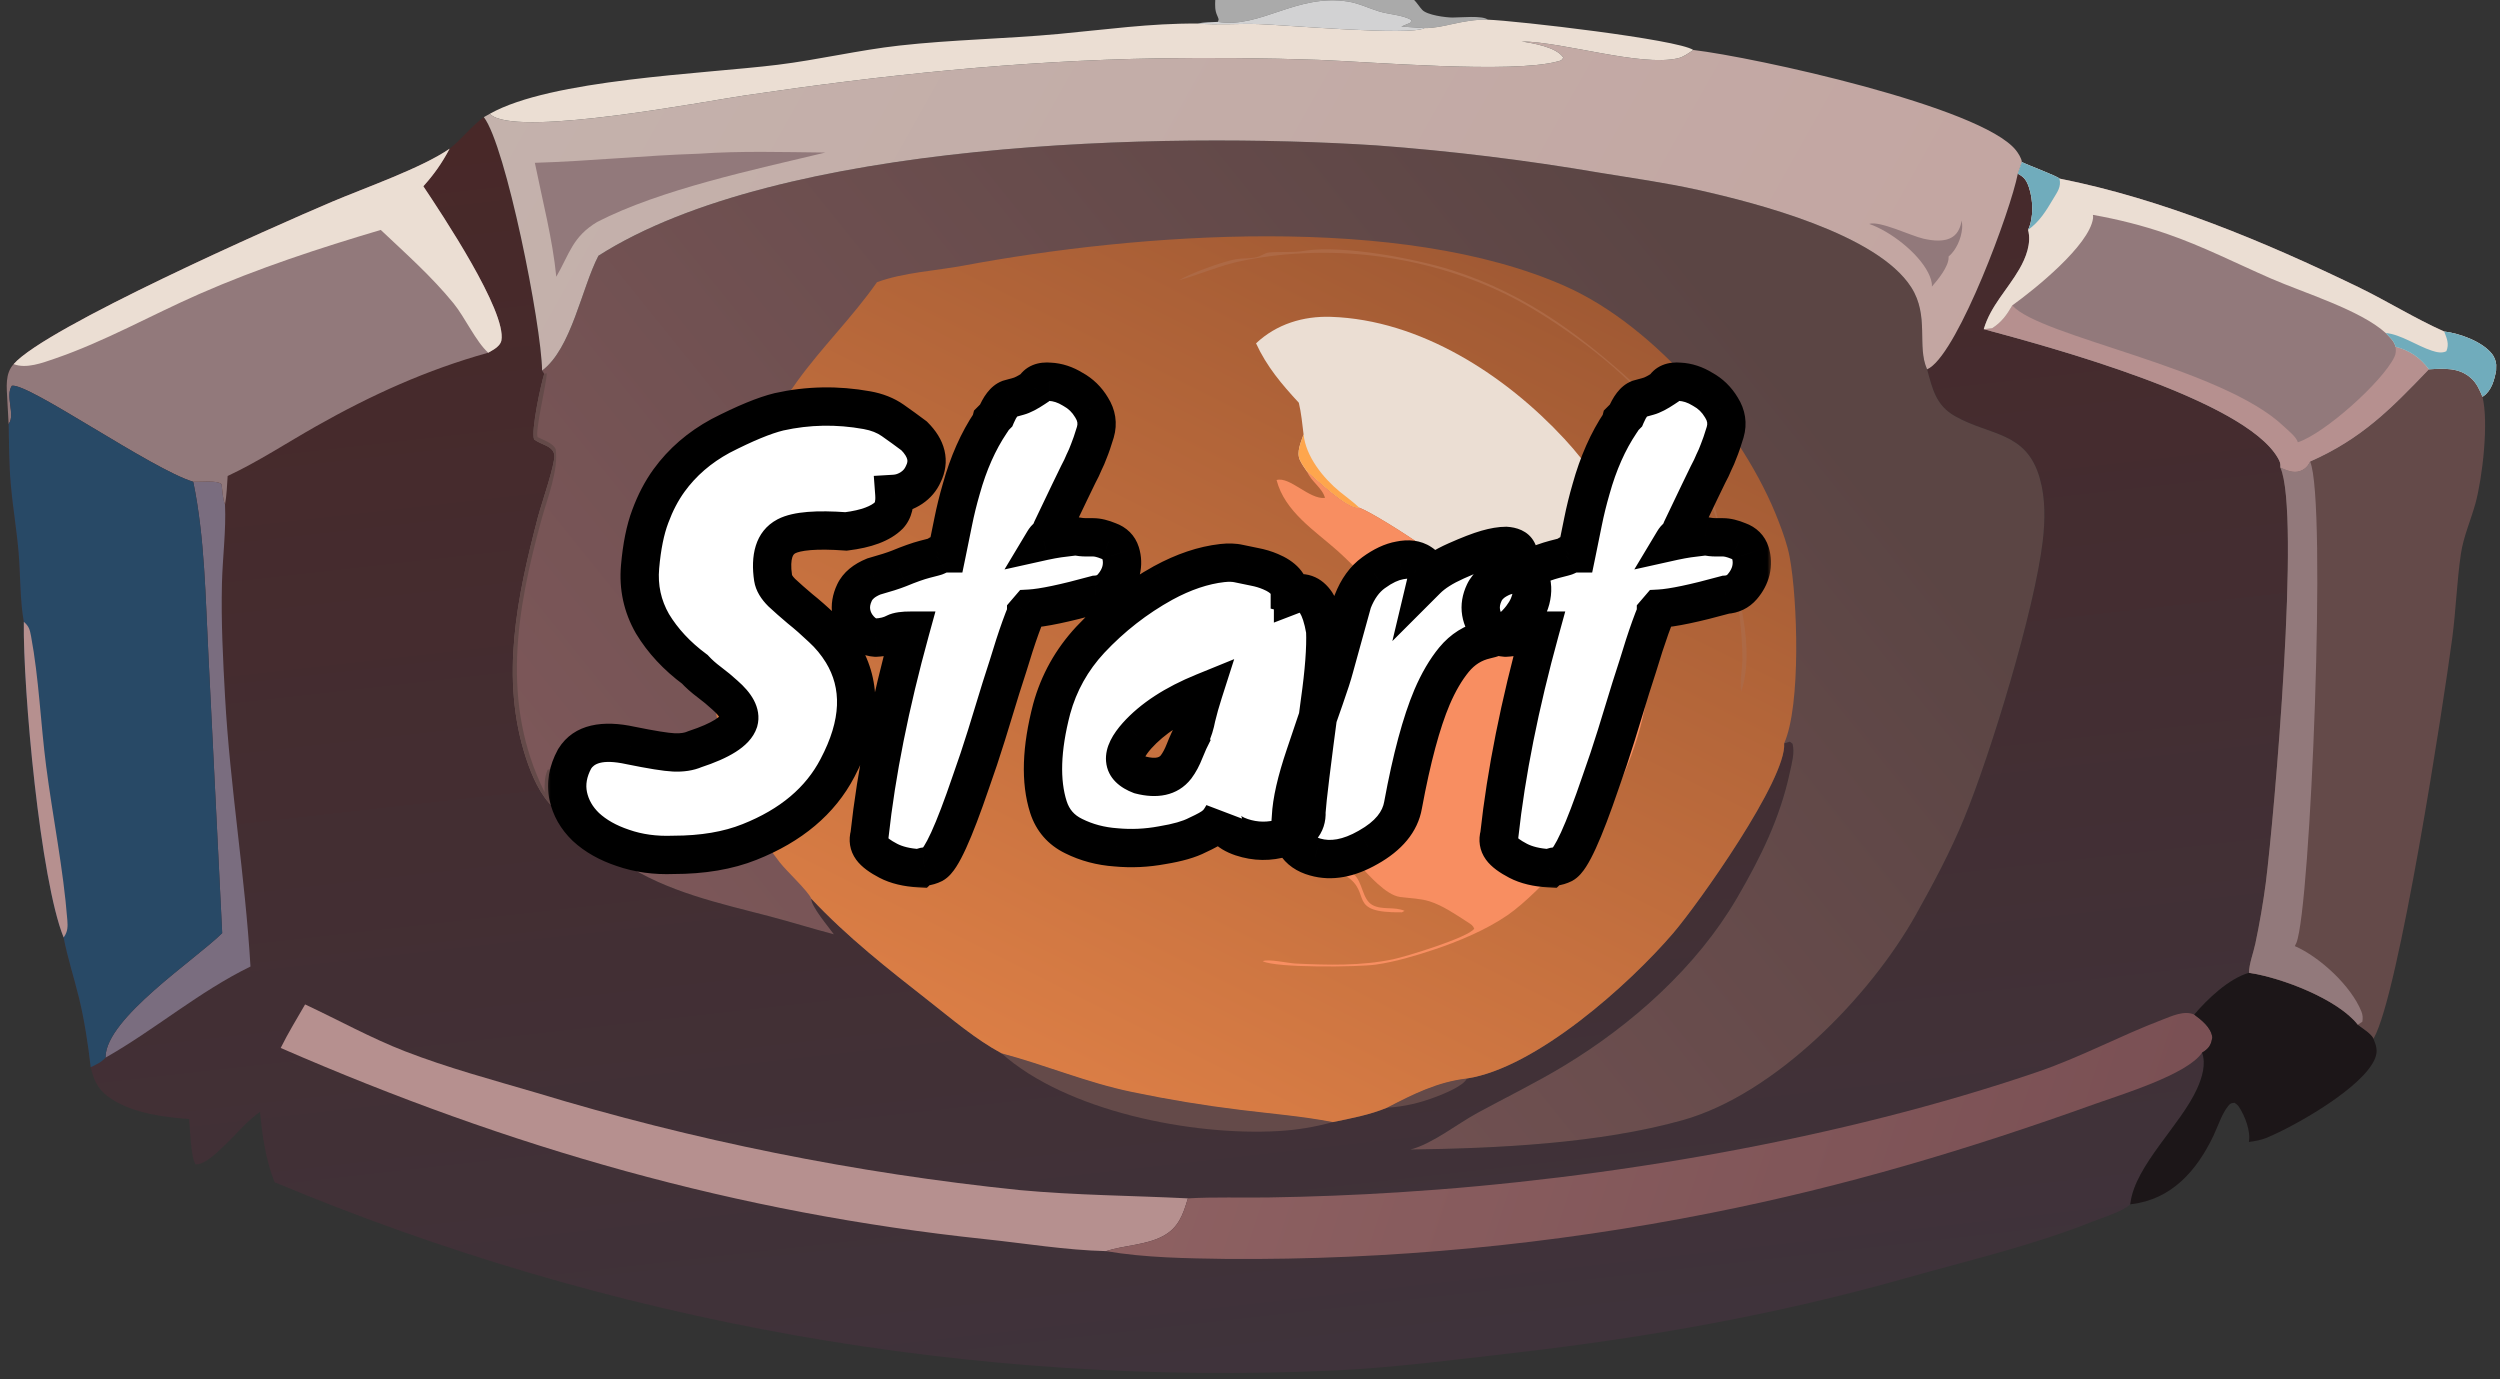 <svg width="261" height="144" viewBox="0 0 261 144" fill="none" xmlns="http://www.w3.org/2000/svg">
<rect x="0" y="0" width="261" height="144" fill="#333333" stroke="none"/>
<path d="M0 0H126.873H147.641H260.493C260.731 0.378 260.812 0.694 260.833 1.135C260.973 4.052 260.863 7.023 260.865 9.944V26.561C260.864 28.992 261.22 35.487 260.78 37.567C260.742 37.744 260.678 37.911 260.603 38.075L260.593 38.686C260.766 39.105 260.828 39.462 260.841 39.913C261.09 48.911 260.983 142.936 260.683 143.667C260.633 143.788 260.569 143.894 260.493 144H0V0ZM126.873 0C126.852 0.623 126.823 1.075 127.09 1.654C127.122 1.725 127.149 1.798 127.179 1.87C127.26 2.064 127.218 2.08 127.144 2.284C126.438 2.323 125.688 2.314 124.995 2.459C120.116 2.423 115.374 3.095 110.534 3.544C104.992 4.058 99.426 4.136 93.88 4.758C89.631 5.234 85.438 6.24 81.189 6.763C73.345 7.73 57.528 8.276 51.133 11.882L50.513 12.23C52.813 15.222 56.523 33.87 56.595 38.69L56.817 39.028C56.47 40.101 55.424 44.98 55.759 45.872C56.442 46.428 57.781 46.537 57.873 47.532C57.959 48.47 56.487 52.718 56.165 53.951C54.01 62.196 52.163 70.798 54.922 79.166C55.52 80.978 56.393 83.036 57.826 84.357C58.42 84.905 59.171 85.364 59.834 85.827C61.494 87.227 63.17 88.862 64.983 90.052C69.687 93.141 75.037 94.277 80.385 95.675C82.618 96.258 84.822 96.959 87.055 97.539C86.528 96.792 84.654 94.608 84.698 93.818C88.484 97.852 92.672 101.127 97.013 104.531C99.426 106.423 101.851 108.502 104.557 109.962C109.146 111.18 113.454 113.022 118.147 113.994C121.896 114.78 125.673 115.405 129.476 115.868C132.686 116.268 135.978 116.53 139.151 117.146C141.059 116.754 142.999 116.391 144.805 115.644C147.503 114.24 150.079 112.949 153.142 112.595C160.361 111.495 170.102 102.766 174.679 97.421C177.34 94.314 186.551 81.313 186.266 77.606L186.863 77.432L187.138 77.647C187.385 78.592 187.062 79.681 186.863 80.612C185.84 85.407 183.803 89.522 181.353 93.73C177.138 100.97 170.355 106.996 163.25 111.288C160.326 113.054 157.235 114.56 154.235 116.191C152.093 117.357 149.576 119.397 147.247 120.012C156.327 119.886 166.92 119.395 175.667 116.949C185.291 114.257 195.226 104.064 200.024 95.499C201.846 92.245 203.611 88.942 205.034 85.49C207.844 78.671 212.422 63.631 213.261 56.498C213.515 54.339 213.553 52.037 212.952 49.928C211.558 45.028 207.773 45.524 204.112 43.452C202.106 42.317 201.76 40.628 201.188 38.559C201.287 38.513 201.381 38.464 201.471 38.404C204.555 36.386 209.882 22.08 210.66 18.137C211.351 18.483 211.598 18.878 211.838 19.606C212.262 20.89 212.328 22.763 211.731 23.997C212.1 25.386 211.515 26.892 210.825 28.088C209.586 30.237 207.822 31.932 207.105 34.365C213.84 36.184 234.293 41.673 237.815 47.819C238.024 48.184 238.107 48.396 238.074 48.813C238.709 49.088 239.428 49.416 240.124 49.169C240.629 48.99 240.945 48.654 241.177 48.187C246.576 45.799 249.6 42.709 253.579 38.557C255.15 38.468 256.706 38.34 257.973 39.472C258.559 39.995 258.876 40.705 259.167 41.42C259.199 41.4 259.231 41.382 259.261 41.361C260.117 40.789 260.416 39.642 260.593 38.686L260.603 38.075C260.678 37.911 260.742 37.744 260.78 37.567C261.22 35.487 260.864 28.992 260.865 26.561V9.944C260.863 7.023 260.973 4.052 260.833 1.135C260.812 0.694 260.731 0.378 260.493 0H147.641H126.873ZM0 0V144H260.493C260.569 143.894 260.633 143.788 260.683 143.667C260.983 142.936 261.09 48.911 260.841 39.913C260.828 39.462 260.766 39.105 260.593 38.686C260.416 39.642 260.117 40.789 259.261 41.361C259.231 41.382 259.199 41.4 259.167 41.42C258.876 40.705 258.559 39.995 257.973 39.472C256.706 38.34 255.15 38.468 253.579 38.557C249.6 42.709 246.576 45.799 241.177 48.187C240.945 48.654 240.629 48.99 240.124 49.169C239.428 49.416 238.709 49.088 238.074 48.813C240.197 53.609 237.437 85.098 236.55 92.156C236.268 94.283 235.905 96.396 235.462 98.494C235.266 99.439 234.801 100.625 234.792 101.561C232.677 102.175 230.463 104.296 229.077 105.924C229.839 106.492 230.813 107.249 230.959 108.253C230.963 108.282 230.962 108.311 230.964 108.341C230.855 108.967 230.689 109.35 230.142 109.738C230.062 109.795 229.979 109.848 229.895 109.898C230.344 111.088 229.885 112.526 229.389 113.638C227.711 117.401 222.94 121.634 222.423 125.57C222.409 125.676 222.419 125.632 222.385 125.731C221.669 126.459 219.532 127.108 218.532 127.508C212.228 130.026 205.483 131.593 198.961 133.438C185.512 137.241 172.078 139.627 158.207 141.226C151.98 141.943 145.601 142.778 139.346 143.078C136.987 143.185 134.628 143.259 132.267 143.301C129.907 143.343 127.546 143.352 125.185 143.328C122.825 143.305 120.465 143.249 118.105 143.16C115.746 143.071 113.388 142.95 111.032 142.796C108.677 142.642 106.324 142.455 103.973 142.236C101.622 142.018 99.275 141.767 96.931 141.482C94.587 141.199 92.247 140.883 89.912 140.534C87.577 140.186 85.248 139.806 82.923 139.393C80.598 138.98 78.279 138.535 75.967 138.058C73.654 137.581 71.349 137.073 69.05 136.532C66.752 135.991 64.461 135.419 62.179 134.815C59.896 134.211 57.622 133.576 55.357 132.91C53.091 132.242 50.836 131.545 48.59 130.816C46.343 130.086 44.108 129.326 41.883 128.536C39.657 127.745 37.443 126.924 35.241 126.071C33.038 125.219 30.848 124.337 28.669 123.425C27.741 121.111 27.379 118.554 27.147 116.084C25.779 117.022 24.695 118.396 23.491 119.534C22.796 120.19 21.447 121.593 20.432 121.563C19.909 120.91 19.852 117.759 19.74 116.825C17.146 116.642 14.03 116.225 11.781 114.825C10.365 113.944 9.841 113.019 9.47 111.416C9.19 109.018 8.824 106.557 8.255 104.209C7.744 102.098 7.05 100.004 6.644 97.872C4.213 91.893 2.39 72.039 2.487 64.917C2.075 62.629 2.141 60.063 1.946 57.731C1.743 55.314 1.33 52.921 1.119 50.506C0.938 48.44 0.945 46.333 0.9 44.259C0.848 43.416 0.803 42.572 0.763 41.728C0.707 40.452 0.5 39.027 1.425 38.013C4.805 34.164 28.692 23.599 34.649 21.07C38.058 19.623 44.084 17.518 46.939 15.524C48.217 14.516 49.189 13.193 50.513 12.23L51.133 11.882C57.528 8.276 73.345 7.73 81.189 6.763C85.438 6.24 89.631 5.234 93.88 4.758C99.426 4.136 104.992 4.058 110.534 3.544C115.374 3.095 120.116 2.423 124.995 2.459C125.688 2.314 126.438 2.323 127.144 2.284C127.218 2.08 127.26 2.064 127.179 1.87C127.149 1.798 127.122 1.725 127.09 1.654C126.823 1.075 126.852 0.623 126.873 0H0Z" fill="url(#paint0_linear_347_7025)"/>
<path d="M144.805 115.644C147.503 114.24 150.079 112.949 153.142 112.595C152.794 113.378 150.744 114.19 149.961 114.491C148.279 115.139 146.608 115.541 144.805 115.644Z" fill="#644A49"/>
<path d="M104.557 109.962C109.146 111.18 113.454 113.022 118.147 113.994C121.896 114.78 125.673 115.405 129.476 115.868C132.686 116.268 135.978 116.53 139.151 117.146C137.235 117.668 135.421 117.971 133.438 118.084C124.49 118.596 111.354 116.033 104.557 109.962Z" fill="#644A49"/>
<path d="M20.174 50.297C20.893 50.331 22.7 50.111 23.13 50.552C23.233 51.247 23.231 52.024 23.493 52.676C23.613 55.383 23.236 58.205 23.171 60.925C23.077 64.877 23.278 68.83 23.497 72.774C24.02 82.193 25.595 91.504 26.15 100.906C20.753 103.539 16.214 107.471 11.022 110.416C11.022 110.387 11.02 110.358 11.021 110.329C11.082 106.303 20.416 100.17 23.198 97.418L21.763 68.45C21.456 62.534 21.387 56.087 20.174 50.297Z" fill="#7A6D7F"/>
<path d="M31.853 104.862C35.304 106.477 38.737 108.379 42.283 109.755C46.718 111.477 51.396 112.731 55.959 114.072C64.195 116.575 72.531 118.676 80.969 120.375C89.406 122.074 97.905 123.364 106.466 124.246C112.315 124.79 118.155 124.816 124.014 125.11C123.521 126.766 123.062 128.162 121.433 129.04C119.639 130.005 117.399 129.99 115.464 130.617C111.283 130.518 107.024 129.808 102.861 129.369C76.928 126.634 53.184 119.81 29.305 109.407C30.072 107.853 30.987 106.363 31.853 104.862Z" fill="#B6908F"/>
<path d="M124.014 125.11C126.794 124.951 129.641 125.057 132.43 125.015C136.959 124.945 141.483 124.766 146.003 124.479C167.693 123.12 192.204 118.925 212.779 111.886C217.226 110.364 221.354 108.129 225.727 106.464C226.75 106.074 228.036 105.455 229.077 105.924C229.839 106.492 230.813 107.249 230.959 108.253C230.963 108.282 230.962 108.311 230.964 108.341C230.855 108.967 230.689 109.35 230.142 109.738C230.062 109.795 229.979 109.848 229.895 109.898C228.368 112.181 221.436 114.276 218.752 115.239C205.45 120.014 192.526 123.882 178.651 126.627C174.49 127.457 170.311 128.179 166.113 128.795C161.916 129.411 157.706 129.92 153.482 130.321C149.259 130.722 145.028 131.015 140.79 131.201C136.552 131.387 132.312 131.464 128.07 131.433C123.908 131.368 119.567 131.321 115.464 130.617C117.399 129.99 119.639 130.005 121.433 129.04C123.062 128.162 123.521 126.766 124.014 125.11Z" fill="url(#paint1_linear_347_7025)"/>
<path d="M1.425 38.013C4.805 34.164 28.692 23.599 34.649 21.07C38.058 19.623 44.084 17.518 46.939 15.524C46.147 17.015 45.326 18.193 44.195 19.446C46.114 22.329 52.913 32.513 52.343 35.553C52.276 35.913 51.927 36.239 51.633 36.431C51.419 36.571 51.195 36.698 50.972 36.823C44.563 38.607 38.796 41.224 33.006 44.498C29.946 46.228 27.001 48.172 23.819 49.669L23.767 49.693C23.701 50.685 23.666 51.696 23.493 52.676C23.231 52.024 23.233 51.247 23.13 50.552C22.7 50.111 20.893 50.331 20.174 50.297C15.83 48.994 2.945 39.947 1.241 40.272C0.523 41.322 1.594 43.255 0.943 44.204C0.929 44.223 0.914 44.241 0.9 44.259C0.848 43.416 0.803 42.572 0.763 41.728C0.707 40.452 0.5 39.027 1.425 38.013Z" fill="#92797B"/>
<path d="M1.425 38.013C4.805 34.164 28.692 23.599 34.649 21.07C38.058 19.623 44.084 17.518 46.939 15.524C46.147 17.015 45.326 18.193 44.195 19.446C46.114 22.329 52.913 32.513 52.343 35.553C52.276 35.913 51.927 36.239 51.633 36.431C51.419 36.571 51.195 36.698 50.972 36.823C49.695 35.684 48.529 33.115 47.353 31.672C45.066 28.865 42.372 26.482 39.751 24.004C33.318 25.913 26.946 27.998 20.793 30.699C15.729 32.921 10.961 35.642 5.705 37.446C4.447 37.878 2.725 38.531 1.425 38.013Z" fill="#EBDED3"/>
<path d="M0.9 44.259C0.914 44.241 0.929 44.223 0.943 44.204C1.594 43.255 0.523 41.322 1.241 40.272C2.945 39.947 15.83 48.994 20.174 50.297C21.387 56.087 21.456 62.534 21.763 68.45L23.198 97.418C20.416 100.17 11.082 106.303 11.021 110.329C11.02 110.358 11.022 110.387 11.022 110.416C10.582 110.907 10.054 111.138 9.47 111.416C9.19 109.018 8.824 106.557 8.255 104.209C7.744 102.098 7.05 100.004 6.644 97.872C4.213 91.893 2.39 72.039 2.487 64.917C2.075 62.629 2.141 60.063 1.946 57.731C1.743 55.314 1.33 52.921 1.119 50.506C0.938 48.44 0.945 46.333 0.9 44.259Z" fill="#284966"/>
<path d="M2.487 64.917C3.017 65.378 3.11 65.709 3.239 66.399C4.066 70.82 4.238 75.495 4.816 79.972C5.506 85.318 6.612 90.684 7.03 96.058C7.081 96.714 7.082 97.234 6.694 97.797C6.677 97.822 6.661 97.847 6.644 97.872C4.213 91.893 2.39 72.039 2.487 64.917Z" fill="#B6908F"/>
<path d="M234.792 101.561C238.174 102.053 244.07 104.312 246.158 106.98C246.579 107.311 247.656 107.968 247.787 108.444C248.089 109.169 248.263 109.724 247.961 110.483C246.761 113.508 239.65 117.535 236.649 118.781C236.06 119.026 235.409 119.136 234.781 119.222C234.994 118.107 234.367 116.496 233.757 115.571C233.636 115.387 233.478 115.255 233.297 115.133C232.929 115.169 232.876 115.162 232.636 115.45C231.975 116.244 231.537 117.619 231.086 118.564C229.354 122.197 226.735 125.225 222.489 125.72C222.455 125.724 222.42 125.728 222.385 125.731C222.419 125.632 222.409 125.676 222.423 125.57C222.94 121.634 227.711 117.401 229.389 113.638C229.885 112.526 230.344 111.088 229.895 109.898C229.979 109.848 230.062 109.795 230.142 109.738C230.689 109.35 230.855 108.967 230.964 108.341C230.962 108.311 230.963 108.282 230.959 108.253C230.813 107.249 229.839 106.492 229.077 105.924C230.463 104.296 232.677 102.175 234.792 101.561Z" fill="#1C1618"/>
<path d="M253.579 38.557C255.15 38.468 256.706 38.34 257.973 39.472C258.559 39.995 258.876 40.705 259.167 41.42C259.84 44.061 259.167 49.91 258.429 52.584C257.954 54.298 257.182 56.04 256.922 57.796C256.49 60.708 256.403 63.687 256.015 66.612C255.103 73.486 250.447 103.729 247.833 108.367C247.819 108.393 247.802 108.419 247.787 108.444C247.656 107.968 246.579 107.311 246.158 106.98C244.07 104.312 238.174 102.053 234.792 101.561C234.801 100.625 235.266 99.439 235.462 98.494C235.905 96.396 236.268 94.283 236.55 92.156C237.437 85.098 240.197 53.609 238.074 48.813C238.709 49.088 239.428 49.416 240.124 49.169C240.629 48.99 240.945 48.654 241.177 48.187C246.576 45.799 249.6 42.709 253.579 38.557Z" fill="#644A49"/>
<path d="M238.074 48.813C238.709 49.088 239.428 49.416 240.124 49.169C240.629 48.99 240.945 48.654 241.177 48.187C242.943 52.264 241.23 94.765 239.745 98.429C239.697 98.548 239.645 98.662 239.581 98.774C242.175 99.899 245.456 102.926 246.525 105.588C246.677 105.965 246.694 106.277 246.627 106.673L246.158 106.98C244.07 104.312 238.174 102.053 234.792 101.561C234.801 100.625 235.266 99.439 235.462 98.494C235.905 96.396 236.268 94.283 236.55 92.156C237.437 85.098 240.197 53.609 238.074 48.813Z" fill="#92797B"/>
<path d="M126.873 0H147.641H260.493C260.731 0.378 260.812 0.694 260.833 1.135C260.973 4.052 260.863 7.023 260.865 9.944V26.561C260.864 28.992 261.22 35.487 260.78 37.567C260.742 37.744 260.678 37.911 260.603 38.075L260.593 38.686C260.416 39.642 260.117 40.789 259.261 41.361C259.231 41.382 259.199 41.4 259.167 41.42C258.876 40.705 258.559 39.995 257.973 39.472C256.706 38.34 255.15 38.468 253.579 38.557C249.6 42.709 246.576 45.799 241.177 48.187C240.945 48.654 240.629 48.99 240.124 49.169C239.428 49.416 238.709 49.088 238.074 48.813C238.107 48.396 238.024 48.184 237.815 47.819C234.293 41.673 213.84 36.184 207.105 34.365C207.822 31.932 209.586 30.237 210.825 28.088C211.515 26.892 212.1 25.386 211.731 23.997C212.328 22.763 212.262 20.89 211.838 19.606C211.598 18.878 211.351 18.483 210.66 18.137C209.882 22.08 204.555 36.386 201.471 38.404C201.381 38.464 201.287 38.513 201.188 38.559C201.76 40.628 202.106 42.317 204.112 43.452C207.773 45.524 211.558 45.028 212.952 49.928C213.553 52.037 213.515 54.339 213.261 56.498C212.422 63.631 207.844 78.671 205.034 85.49C203.611 88.942 201.846 92.245 200.024 95.499C195.226 104.064 185.291 114.257 175.667 116.949C166.92 119.395 156.327 119.886 147.247 120.012C149.576 119.397 152.093 117.357 154.235 116.191C157.235 114.56 160.326 113.054 163.25 111.288C170.355 106.996 177.138 100.97 181.353 93.73C183.803 89.522 185.84 85.407 186.863 80.612C187.062 79.681 187.385 78.592 187.138 77.647L186.863 77.432L186.266 77.606C186.551 81.313 177.34 94.314 174.679 97.421C170.102 102.766 160.361 111.495 153.142 112.595C150.079 112.949 147.503 114.24 144.805 115.644C142.999 116.391 141.059 116.754 139.151 117.146C135.978 116.53 132.686 116.268 129.476 115.868C125.673 115.405 121.896 114.78 118.147 113.994C113.454 113.022 109.146 111.18 104.557 109.962C101.851 108.502 99.426 106.423 97.013 104.531C92.672 101.127 88.484 97.852 84.698 93.818C84.654 94.608 86.528 96.792 87.055 97.539C84.822 96.959 82.618 96.258 80.385 95.675C75.037 94.277 69.687 93.141 64.983 90.052C63.17 88.862 61.494 87.227 59.834 85.827C59.171 85.364 58.42 84.905 57.826 84.357C56.393 83.036 55.52 80.978 54.922 79.166C52.163 70.798 54.01 62.196 56.165 53.951C56.487 52.718 57.959 48.47 57.873 47.532C57.781 46.537 56.442 46.428 55.759 45.872C55.424 44.98 56.47 40.101 56.817 39.028L56.595 38.69C56.523 33.87 52.813 15.222 50.513 12.23L51.133 11.882C57.528 8.276 73.345 7.73 81.189 6.763C85.438 6.24 89.631 5.234 93.88 4.758C99.426 4.136 104.992 4.058 110.534 3.544C115.374 3.095 120.116 2.423 124.995 2.459C125.688 2.314 126.438 2.323 127.144 2.284C127.218 2.08 127.26 2.064 127.179 1.87C127.149 1.798 127.122 1.725 127.09 1.654C126.823 1.075 126.852 0.623 126.873 0ZM147.641 0C147.96 0.325 148.187 0.715 148.485 1.034C148.992 1.575 150.909 1.825 151.632 1.832C152.41 1.839 154.792 1.587 155.324 2.054C158.316 2.166 175.133 4.107 176.782 5.217C183.125 5.965 206.834 11.128 210.461 15.682C210.7 15.983 211.051 16.527 211.084 16.919L210.66 18.137C211.351 18.483 211.598 18.878 211.838 19.606C212.262 20.89 212.328 22.763 211.731 23.997C212.1 25.386 211.515 26.892 210.825 28.088C209.586 30.237 207.822 31.932 207.105 34.365C213.84 36.184 234.293 41.673 237.815 47.819C238.024 48.184 238.107 48.396 238.074 48.813C238.709 49.088 239.428 49.416 240.124 49.169C240.629 48.99 240.945 48.654 241.177 48.187C246.576 45.799 249.6 42.709 253.579 38.557C255.15 38.468 256.706 38.34 257.973 39.472C258.559 39.995 258.876 40.705 259.167 41.42C259.199 41.4 259.231 41.382 259.261 41.361C260.117 40.789 260.416 39.642 260.593 38.686L260.603 38.075C260.678 37.911 260.742 37.744 260.78 37.567C261.22 35.487 260.864 28.992 260.865 26.561V9.944C260.863 7.023 260.973 4.052 260.833 1.135C260.812 0.694 260.731 0.378 260.493 0H147.641ZM126.873 0C126.852 0.623 126.823 1.075 127.09 1.654C127.122 1.725 127.149 1.798 127.179 1.87C127.26 2.064 127.218 2.08 127.144 2.284C126.438 2.323 125.688 2.314 124.995 2.459C120.116 2.423 115.374 3.095 110.534 3.544C104.992 4.058 99.426 4.136 93.88 4.758C89.631 5.234 85.438 6.24 81.189 6.763C73.345 7.73 57.528 8.276 51.133 11.882L50.513 12.23C52.813 15.222 56.523 33.87 56.595 38.69C59.665 36.395 60.719 30.079 62.479 26.697C81.418 14.628 121.521 13.751 143.684 15.178C151.498 15.758 159.267 16.708 166.99 18.029C170.422 18.59 173.915 19.079 177.308 19.837C183.315 21.177 195.989 24.419 199.539 30.004C201.443 32.997 200.1 36.13 201.188 38.559C201.287 38.513 201.381 38.464 201.471 38.404C204.555 36.386 209.882 22.08 210.66 18.137L211.084 16.919C211.051 16.527 210.7 15.983 210.461 15.682C206.834 11.128 183.125 5.965 176.782 5.217C175.133 4.107 158.316 2.166 155.324 2.054C154.792 1.587 152.41 1.839 151.632 1.832C150.909 1.825 148.992 1.575 148.485 1.034C148.187 0.715 147.96 0.325 147.641 0H126.873Z" fill="url(#paint2_linear_347_7025)"/>
<path d="M56.817 39.028L57.084 38.967C57.042 40.208 55.836 45.007 56.131 45.639C56.725 45.934 57.737 46.258 58.014 46.894C58.325 49.078 57.147 52.017 56.565 54.122C53.926 63.675 52.244 73.414 56.853 82.698C56.853 81.867 56.827 81.142 57.175 80.367L57.445 80.29C58.787 81.687 58.638 84.21 59.834 85.827C59.171 85.364 58.42 84.905 57.826 84.357C56.393 83.036 55.52 80.978 54.922 79.166C52.163 70.798 54.01 62.196 56.165 53.951C56.487 52.718 57.959 48.47 57.873 47.532C57.781 46.537 56.442 46.428 55.759 45.872C55.424 44.98 56.47 40.101 56.817 39.028Z" fill="#644A49"/>
<path d="M126.873 0H147.641C147.96 0.325 148.187 0.715 148.485 1.034C148.992 1.575 150.909 1.825 151.632 1.832C152.41 1.839 154.792 1.587 155.324 2.054C158.316 2.166 175.133 4.107 176.782 5.217C183.125 5.965 206.834 11.128 210.461 15.682C210.7 15.983 211.051 16.527 211.084 16.919L210.66 18.137C209.882 22.08 204.555 36.386 201.471 38.404C201.381 38.464 201.287 38.513 201.188 38.559C200.1 36.13 201.443 32.997 199.539 30.004C195.989 24.419 183.315 21.177 177.308 19.837C173.915 19.079 170.422 18.59 166.99 18.029C159.267 16.708 151.498 15.758 143.684 15.178C121.521 13.751 81.418 14.628 62.479 26.697C60.719 30.079 59.665 36.395 56.595 38.69C56.523 33.87 52.813 15.222 50.513 12.23L51.133 11.882C57.528 8.276 73.345 7.73 81.189 6.763C85.438 6.24 89.631 5.234 93.88 4.758C99.426 4.136 104.992 4.058 110.534 3.544C115.374 3.095 120.116 2.423 124.995 2.459C125.688 2.314 126.438 2.323 127.144 2.284C127.218 2.08 127.26 2.064 127.179 1.87C127.149 1.798 127.122 1.725 127.09 1.654C126.823 1.075 126.852 0.623 126.873 0ZM126.873 0C126.852 0.623 126.823 1.075 127.09 1.654C127.122 1.725 127.149 1.798 127.179 1.87C127.26 2.064 127.218 2.08 127.144 2.284C126.438 2.323 125.688 2.314 124.995 2.459C120.116 2.423 115.374 3.095 110.534 3.544C104.992 4.058 99.426 4.136 93.88 4.758C89.631 5.234 85.438 6.24 81.189 6.763C73.345 7.73 57.528 8.276 51.133 11.882C51.233 11.977 51.338 12.058 51.457 12.129C54.912 14.179 73.431 10.606 77.788 9.959C92.151 7.828 106.356 6.334 120.877 6.093C126.477 6.005 132.075 6.058 137.672 6.25C143.094 6.456 157.872 7.703 162.607 6.414C162.965 6.317 163.033 6.331 163.21 6.013C163.193 5.988 163.177 5.962 163.159 5.937C162.383 4.897 160.066 4.524 158.851 4.321C163.35 4.397 171.208 6.964 175.148 6.092C175.738 5.962 176.289 5.554 176.782 5.217C175.133 4.107 158.316 2.166 155.324 2.054C154.792 1.587 152.41 1.839 151.632 1.832C150.909 1.825 148.992 1.575 148.485 1.034C148.187 0.715 147.96 0.325 147.641 0H126.873Z" fill="url(#paint3_linear_347_7025)"/>
<path d="M195.147 23.379C196.204 23.007 199.531 24.632 200.796 24.916C201.758 25.132 203.018 25.301 203.878 24.713C204.447 24.324 204.682 23.671 204.806 23.024C204.842 23.3 204.871 23.583 204.845 23.861C204.75 24.918 204.234 26.107 203.425 26.793C203.428 26.82 203.434 26.847 203.434 26.874C203.451 27.826 202.301 29.225 201.688 29.922C201.726 29.435 201.52 28.907 201.304 28.478C200.242 26.37 197.335 24.134 195.147 23.379Z" fill="#92797B"/>
<path d="M72.953 16.048C77.33 15.742 81.779 15.879 86.163 15.927C78.768 17.703 68.981 19.762 62.339 23.174C59.761 24.741 59.488 26.437 58.078 28.893C57.686 24.943 56.626 20.894 55.838 16.997C61.535 16.828 67.241 16.232 72.953 16.048Z" fill="#92797B"/>
<path d="M126.873 0H147.641C147.96 0.325 148.187 0.715 148.485 1.034C148.992 1.575 150.909 1.825 151.632 1.832C152.41 1.839 154.792 1.587 155.324 2.054C158.316 2.166 175.133 4.107 176.782 5.217C176.289 5.554 175.738 5.962 175.148 6.092C171.208 6.964 163.35 4.397 158.851 4.321C160.066 4.524 162.383 4.897 163.159 5.937C163.177 5.962 163.193 5.988 163.21 6.013C163.033 6.331 162.965 6.317 162.607 6.414C157.872 7.703 143.094 6.456 137.672 6.25C132.075 6.058 126.477 6.005 120.877 6.093C106.356 6.334 92.151 7.828 77.788 9.959C73.431 10.606 54.912 14.179 51.457 12.129C51.338 12.058 51.233 11.977 51.133 11.882C57.528 8.276 73.345 7.73 81.189 6.763C85.438 6.24 89.631 5.234 93.88 4.758C99.426 4.136 104.992 4.058 110.534 3.544C115.374 3.095 120.116 2.423 124.995 2.459C125.688 2.314 126.438 2.323 127.144 2.284C127.218 2.08 127.26 2.064 127.179 1.87C127.149 1.798 127.122 1.725 127.09 1.654C126.823 1.075 126.852 0.623 126.873 0ZM126.873 0C126.852 0.623 126.823 1.075 127.09 1.654C127.122 1.725 127.149 1.798 127.179 1.87C127.26 2.064 127.218 2.08 127.144 2.284C126.438 2.323 125.688 2.314 124.995 2.459C127.139 2.634 129.288 2.446 131.436 2.515C134.097 2.602 147.237 3.762 148.721 2.933C150.71 2.968 152.614 1.998 155.324 2.054C154.792 1.587 152.41 1.839 151.632 1.832C150.909 1.825 148.992 1.575 148.485 1.034C148.187 0.715 147.96 0.325 147.641 0H126.873Z" fill="#EBDED3"/>
<path d="M126.873 0H147.641C147.96 0.325 148.187 0.715 148.485 1.034C148.992 1.575 150.909 1.825 151.632 1.832C152.41 1.839 154.792 1.587 155.324 2.054C152.614 1.998 150.71 2.968 148.721 2.933C147.237 3.762 134.097 2.602 131.436 2.515C129.288 2.446 127.139 2.634 124.995 2.459C125.688 2.314 126.438 2.323 127.144 2.284C127.218 2.08 127.26 2.064 127.179 1.87C127.149 1.798 127.122 1.725 127.09 1.654C126.823 1.075 126.852 0.623 126.873 0ZM126.873 0C126.852 0.623 126.823 1.075 127.09 1.654C127.122 1.725 127.149 1.798 127.179 1.87C127.26 2.064 127.218 2.08 127.144 2.284C131.585 2.999 135.346 -0.681 140.728 0.161C141.845 0.335 142.905 0.865 143.985 1.194C145.054 1.52 146.394 1.542 147.353 2.088L147.264 2.369L146.298 2.775L148.721 2.933C150.71 2.968 152.614 1.998 155.324 2.054C154.792 1.587 152.41 1.839 151.632 1.832C150.909 1.825 148.992 1.575 148.485 1.034C148.187 0.715 147.96 0.325 147.641 0H126.873Z" fill="url(#paint4_linear_347_7025)"/>
<path d="M126.873 0H147.641C147.96 0.325 148.187 0.715 148.485 1.034C148.992 1.575 150.909 1.825 151.632 1.832C152.41 1.839 154.792 1.587 155.324 2.054C152.614 1.998 150.71 2.968 148.721 2.933L146.298 2.775L147.264 2.369L147.353 2.088C146.394 1.542 145.054 1.52 143.985 1.194C142.905 0.865 141.845 0.335 140.728 0.161C135.346 -0.681 131.585 2.999 127.144 2.284C127.218 2.08 127.26 2.064 127.179 1.87C127.149 1.798 127.122 1.725 127.09 1.654C126.823 1.075 126.852 0.623 126.873 0Z" fill="#FEFDFE" fill-opacity="0.588"/>
<path d="M211.084 16.919C211.671 17.232 214.756 18.367 215.003 18.641C225.734 20.767 236.363 25.205 246.187 29.96C249.206 31.422 252.121 33.251 255.171 34.609C256.759 34.799 259.134 35.645 260.167 36.952C260.398 37.244 260.582 37.701 260.603 38.075L260.593 38.686C260.416 39.642 260.117 40.789 259.261 41.361C259.231 41.382 259.199 41.4 259.167 41.42C258.876 40.705 258.559 39.995 257.973 39.472C256.706 38.34 255.15 38.468 253.579 38.557C249.6 42.709 246.576 45.799 241.177 48.187C240.945 48.654 240.629 48.99 240.124 49.169C239.428 49.416 238.709 49.088 238.074 48.813C238.107 48.396 238.024 48.184 237.815 47.819C234.293 41.673 213.84 36.184 207.105 34.365C207.822 31.932 209.586 30.237 210.825 28.088C211.515 26.892 212.1 25.386 211.731 23.997C212.328 22.763 212.262 20.89 211.838 19.606C211.598 18.878 211.351 18.483 210.66 18.137L211.084 16.919Z" fill="#92797B"/>
<path d="M210.086 31.881C212.895 35.151 231.99 38.349 238.451 44.533C238.87 44.934 239.748 45.613 239.895 46.174C242.701 45.253 248.716 39.865 249.97 37.278C250.142 36.922 250.154 36.582 250.093 36.198C251.575 36.589 252.65 37.323 253.579 38.557C249.6 42.709 246.576 45.799 241.177 48.187C240.945 48.654 240.629 48.99 240.124 49.169C239.428 49.416 238.709 49.088 238.074 48.813C238.107 48.396 238.024 48.184 237.815 47.819C234.293 41.673 213.84 36.184 207.105 34.365L207.978 34.269C208.966 33.644 209.513 32.874 210.086 31.881Z" fill="#B6908F"/>
<path d="M211.084 16.919C211.671 17.232 214.756 18.367 215.003 18.641C225.734 20.767 236.363 25.205 246.187 29.96C249.206 31.422 252.121 33.251 255.171 34.609C256.759 34.799 259.134 35.645 260.167 36.952C260.398 37.244 260.582 37.701 260.603 38.075L260.593 38.686C260.416 39.642 260.117 40.789 259.261 41.361C259.231 41.382 259.199 41.4 259.167 41.42C258.876 40.705 258.559 39.995 257.973 39.472C256.706 38.34 255.15 38.468 253.579 38.557C252.65 37.323 251.575 36.589 250.093 36.198C249.943 35.58 249.492 35.229 249.068 34.766C246.439 32.372 240.516 30.571 237.114 29.088C233.47 27.498 229.953 25.697 226.184 24.401C223.656 23.531 221.127 22.9 218.497 22.431C218.52 22.556 218.53 22.679 218.511 22.806C218.103 25.632 212.445 30.185 210.086 31.881C209.513 32.874 208.966 33.644 207.978 34.269L207.105 34.365C207.822 31.932 209.586 30.237 210.825 28.088C211.515 26.892 212.1 25.386 211.731 23.997C212.328 22.763 212.262 20.89 211.838 19.606C211.598 18.878 211.351 18.483 210.66 18.137L211.084 16.919Z" fill="#EBDED3"/>
<path d="M211.084 16.919C211.671 17.232 214.756 18.367 215.003 18.641C215.222 19.501 214.788 20.031 214.347 20.776C213.603 22.03 212.932 23.137 211.731 23.997C212.328 22.763 212.262 20.89 211.838 19.606C211.598 18.878 211.351 18.483 210.66 18.137L211.084 16.919Z" fill="#70ACBC"/>
<path d="M255.171 34.609C256.759 34.799 259.134 35.645 260.167 36.952C260.398 37.244 260.582 37.701 260.603 38.075L260.593 38.686C260.416 39.642 260.117 40.789 259.261 41.361C259.231 41.382 259.199 41.4 259.167 41.42C258.876 40.705 258.559 39.995 257.973 39.472C256.706 38.34 255.15 38.468 253.579 38.557C252.65 37.323 251.575 36.589 250.093 36.198C249.943 35.58 249.492 35.229 249.068 34.766C250.594 34.889 252.385 36.127 253.876 36.607C254.371 36.766 254.912 36.913 255.401 36.665C255.714 35.91 255.458 35.345 255.171 34.609Z" fill="#70ACBC"/>
<path d="M91.554 29.464C94.326 28.439 97.688 28.273 100.608 27.727C118.777 24.33 146.287 22.25 163.454 29.898C172.842 34.079 182.039 44.922 185.683 54.422C186.149 55.634 186.604 56.887 186.843 58.166C187.666 62.59 188.032 73.633 186.266 77.606C186.551 81.313 177.34 94.314 174.679 97.421C170.102 102.766 160.361 111.495 153.142 112.595C150.079 112.949 147.503 114.24 144.805 115.644C142.999 116.391 141.059 116.754 139.151 117.146C135.978 116.53 132.686 116.268 129.476 115.868C125.673 115.405 121.896 114.78 118.147 113.994C113.454 113.022 109.146 111.18 104.557 109.962C101.851 108.502 99.426 106.423 97.013 104.531C92.672 101.127 88.484 97.852 84.698 93.818C84.335 92.994 82.14 90.97 81.403 90.027C77.801 85.416 75.634 79.553 74.635 73.816C72.592 62.093 76.358 49.319 83.239 39.795C85.83 36.209 89.003 33.111 91.554 29.464Z" fill="url(#paint5_linear_347_7025)"/>
<path d="M136.305 26.165C140.207 25.579 147.737 26.981 151.596 28.214C159.587 30.768 165.555 35.373 171.64 41.014C173.833 43.047 176.208 45.133 177.594 47.841C178.512 49.634 178.756 51.942 179.269 53.888C180.648 59.123 183.541 66.778 181.799 72.168C181.58 71.762 181.901 69.54 181.909 68.888C181.939 66.672 181.378 59.522 179.93 58.031C180.212 57.205 179.59 55.498 179.352 54.644C178.543 51.75 176.769 49.712 175.114 47.303C174.206 45.983 173.821 44.342 172.891 43.032C169.985 38.938 163.487 34.172 159.11 31.717C150.356 26.808 139.428 25.228 129.616 27.244C127.404 27.698 125.285 28.639 123.115 29.253C124.183 28.551 127.771 27.281 128.989 27.068C129.703 26.943 130.449 27.009 131.167 26.858C131.631 26.76 132.031 26.403 132.498 26.36C133.719 26.245 135.004 26.401 136.215 26.182C136.245 26.177 136.275 26.17 136.305 26.165Z" fill="#AD6945"/>
<path d="M131.131 35.844C133.262 33.834 136.061 32.982 138.951 33.078C148.277 33.386 157.162 39.162 163.332 45.827C168.146 51.028 171.802 58.104 171.487 65.393C171.469 65.814 171.382 66.234 171.21 66.619L171.08 66.716C169.167 67.029 157.555 63.759 155.313 62.871C155.271 62.74 155.228 62.612 155.171 62.486C154.328 60.615 144.199 53.89 141.912 53.006C141.878 53.009 141.844 53.014 141.81 53.016C140.564 53.096 137.421 50.029 136.449 49.222C136.188 48.851 135.909 48.447 135.715 48.038C135.317 47.203 135.828 46.156 136.094 45.35C135.958 44.248 135.854 43.127 135.597 42.047C133.807 40.112 132.244 38.267 131.131 35.844Z" fill="#EBDED3"/>
<path d="M136.094 45.35C136.321 47.647 138.137 49.906 139.859 51.321C140.54 51.88 141.273 52.397 141.912 53.006C141.878 53.009 141.844 53.014 141.81 53.016C140.564 53.096 137.421 50.029 136.449 49.222C136.188 48.851 135.909 48.447 135.715 48.038C135.317 47.203 135.828 46.156 136.094 45.35Z" fill="#FEA64D"/>
<path d="M136.449 49.222C137.421 50.029 140.564 53.096 141.81 53.016C141.844 53.014 141.878 53.009 141.912 53.006C144.199 53.89 154.328 60.615 155.171 62.486C155.228 62.612 155.271 62.74 155.313 62.871C157.555 63.759 169.167 67.029 171.08 66.716L171.21 66.619C171.329 66.732 171.433 66.859 171.52 66.999C171.608 67.138 171.676 67.287 171.726 67.444C173.028 71.54 170.75 78.468 168.872 82.226C166.95 86.071 160.897 93.123 157.392 95.54C155.138 97.093 152.233 98.302 149.636 99.163C147.702 99.805 145.641 100.418 143.623 100.706C141.81 100.965 133.245 101.068 131.831 100.353C132.368 100.074 134.493 100.559 135.232 100.594C138.638 100.753 142.077 100.852 145.436 100.151C146.788 99.869 153.31 97.869 153.912 96.953C153.769 96.606 153.562 96.491 153.261 96.298C152.021 95.503 150.629 94.529 149.221 94.092C148.241 93.787 147.172 93.782 146.16 93.643C144.683 93.44 142.872 91.333 141.862 90.249C139.976 88.222 140.985 86.732 140.255 85.996C139.309 86.46 138.182 87.377 137.414 88.105C136.957 88.538 136.876 88.867 136.853 89.467C138.013 90.406 140.091 90.295 141.298 91.249C142.288 92.031 142.172 93.867 143.279 94.483C144.267 95.034 145.591 94.623 146.634 95.093L146.363 95.245C140.46 95.331 143.34 93.215 140.506 91.441C139.245 90.651 137.575 90.615 136.28 89.767C135.488 88.278 140.095 85.156 141.078 84.082C141.935 83.145 142.594 82.089 142.976 80.872C143.664 78.673 144.074 73.856 143.629 71.607C143.408 70.498 142.969 69.413 142.612 68.343C141.753 65.767 141.842 63.793 142.144 61.149L142.397 61.07C142.645 61.594 142.465 62.188 142.399 62.76C142.97 62.871 144.446 63.318 144.917 63.111C144.93 62.761 144.97 62.493 144.743 62.192C144.241 61.528 143.25 60.911 142.617 60.343C141.612 59.441 140.692 58.442 139.683 57.543C137.274 55.397 134.13 53.423 133.274 50.117C134.651 49.711 136.689 52.165 138.326 51.983C138.08 50.964 136.92 50.317 136.449 49.222Z" fill="#F88E61"/>
<mask id="path-2-outside-1_347_7025" maskUnits="userSpaceOnUse" x="57" y="37" width="128" height="56" fill="black">
<rect fill="white" x="57" y="37" width="128" height="56"/>
<path d="M70.296 89.248C68.392 89.323 66.637 89.08 65.032 88.52C63.464 87.997 62.176 87.269 61.168 86.336C60.197 85.403 59.581 84.32 59.32 83.088C59.059 81.819 59.283 80.531 59.992 79.224C60.963 77.656 62.904 77.189 65.816 77.824C68.019 78.272 69.531 78.515 70.352 78.552C71.211 78.589 71.939 78.477 72.536 78.216C75.261 77.32 76.792 76.349 77.128 75.304C77.352 74.52 76.867 73.605 75.672 72.56C75.187 72.112 74.645 71.664 74.048 71.216C73.451 70.768 72.947 70.32 72.536 69.872C70.669 68.491 69.195 66.904 68.112 65.112C67.067 63.283 66.637 61.304 66.824 59.176C67.011 57.048 67.365 55.293 67.888 53.912C68.411 52.493 69.064 51.243 69.848 50.16C71.229 48.256 73.021 46.707 75.224 45.512C77.763 44.205 79.797 43.365 81.328 42.992C84.352 42.32 87.413 42.264 90.512 42.824C91.557 43.011 92.453 43.365 93.2 43.888C93.947 44.411 94.693 44.952 95.44 45.512C96.747 46.819 97.064 48.144 96.392 49.488C96.131 50.085 95.72 50.571 95.16 50.944C94.6 51.317 94.003 51.523 93.368 51.56C93.443 52.568 93.256 53.315 92.808 53.8C91.949 54.659 90.456 55.219 88.328 55.48C85.267 55.256 83.195 55.424 82.112 55.984C80.843 56.656 80.376 58.112 80.712 60.352C80.787 60.837 81.085 61.341 81.608 61.864C82.168 62.387 82.803 62.947 83.512 63.544C84.259 64.141 85.024 64.813 85.808 65.56C86.629 66.307 87.339 67.165 87.936 68.136C90.027 71.571 89.859 75.584 87.432 80.176C85.64 83.611 82.579 86.187 78.248 87.904C76.008 88.8 73.357 89.248 70.296 89.248ZM103.434 44.112L103.49 43.888L103.994 43.384C104.405 42.413 104.853 41.835 105.338 41.648C105.6 41.573 105.936 41.48 106.346 41.368C106.757 41.256 107.298 40.976 107.97 40.528C108.232 40.005 108.773 39.781 109.594 39.856C110.416 39.893 111.218 40.155 112.002 40.64C112.824 41.088 113.477 41.723 113.962 42.544C114.485 43.365 114.616 44.224 114.354 45.12C114.093 45.979 113.869 46.632 113.682 47.08C113.533 47.491 113.365 47.883 113.178 48.256C113.029 48.629 112.824 49.059 112.562 49.544C112.338 49.992 112.04 50.608 111.666 51.392L109.818 55.256C109.632 55.741 109.464 56.021 109.314 56.096C109.202 56.171 109.09 56.301 108.978 56.488C109.314 56.413 109.594 56.357 109.818 56.32C110.042 56.283 110.266 56.245 110.49 56.208C111.013 56.133 111.61 56.059 112.282 55.984C112.693 56.059 113.048 56.096 113.346 56.096H114.13C114.578 56.096 115.12 56.227 115.754 56.488C116.389 56.712 116.8 57.123 116.986 57.72C117.173 58.317 117.192 58.933 117.042 59.568C116.893 60.165 116.594 60.725 116.146 61.248C115.698 61.771 115.12 62.051 114.41 62.088C111.162 62.984 108.848 63.469 107.466 63.544L107.13 63.936V63.992C106.757 64.888 106.346 66.027 105.898 67.408C105.488 68.752 105.021 70.227 104.498 71.832C104.013 73.4 103.509 75.043 102.986 76.76C102.464 78.44 101.922 80.064 101.362 81.632C99.57 86.896 98.264 89.752 97.442 90.2C97.144 90.349 96.826 90.443 96.49 90.48C96.192 90.555 96.024 90.611 95.986 90.648C94.68 90.573 93.597 90.312 92.738 89.864C91.88 89.416 91.301 88.987 91.002 88.576C90.704 88.165 90.629 87.699 90.778 87.176C91.488 80.68 92.906 73.568 95.034 65.84C94.288 65.84 93.765 65.915 93.466 66.064C92.906 66.363 92.234 66.531 91.45 66.568H91.394C90.797 66.531 90.256 66.251 89.77 65.728C89.285 65.205 88.986 64.608 88.874 63.936C88.762 63.264 88.874 62.573 89.21 61.864C89.546 61.155 90.218 60.595 91.226 60.184C92.421 59.848 93.298 59.568 93.858 59.344C94.941 58.896 95.837 58.579 96.546 58.392C97.293 58.205 97.704 58.093 97.778 58.056C97.89 57.981 97.965 57.925 98.002 57.888C98.114 57.813 98.394 57.776 98.842 57.776C99.066 56.693 99.29 55.592 99.514 54.472C99.738 53.352 100.018 52.213 100.354 51.056C101.101 48.368 102.128 46.053 103.434 44.112ZM134.657 61.976L134.881 62.032C134.956 62.032 134.993 62.051 134.993 62.088C135.964 61.715 136.766 61.995 137.401 62.928C137.812 63.563 138.129 64.533 138.353 65.84C138.428 67.632 138.241 70.115 137.793 73.288C136.934 79.709 136.468 83.536 136.393 84.768C136.468 86.075 135.665 86.971 133.985 87.456C132.529 87.904 131.073 87.885 129.617 87.4C128.086 86.877 127.452 86.075 127.713 84.992C127.414 85.552 127.116 85.944 126.817 86.168C126.518 86.429 125.921 86.765 125.025 87.176C124.166 87.624 122.934 87.979 121.329 88.24C119.724 88.539 118.118 88.613 116.513 88.464C114.908 88.352 113.433 87.96 112.089 87.288C110.782 86.653 109.905 85.645 109.457 84.264C108.598 81.576 108.71 78.16 109.793 74.016C110.54 71.291 111.884 68.883 113.825 66.792C116.065 64.403 118.604 62.424 121.441 60.856C123.569 59.699 125.622 59.008 127.601 58.784C128.273 58.709 128.852 58.728 129.337 58.84C129.86 58.952 130.401 59.064 130.961 59.176C131.558 59.288 132.118 59.456 132.641 59.68C133.985 60.24 134.657 61.005 134.657 61.976ZM124.297 76.816C124.558 76.293 124.764 75.64 124.913 74.856C125.1 74.072 125.342 73.213 125.641 72.28C122.617 73.512 120.302 75.024 118.697 76.816C116.942 78.795 117.054 80.157 119.033 80.904C120.75 81.352 122.001 81.072 122.785 80.064C123.121 79.616 123.42 79.056 123.681 78.384C123.942 77.712 124.26 77.021 124.633 76.312C124.521 76.499 124.409 76.667 124.297 76.816ZM141.217 62.816C141.739 61.472 142.467 60.464 143.401 59.792C144.371 59.083 145.286 58.653 146.145 58.504C147.041 58.317 147.769 58.411 148.329 58.784C148.926 59.157 149.131 59.736 148.945 60.52C149.654 59.811 150.681 59.157 152.025 58.56C153.369 57.963 154.433 57.552 155.217 57.328C156.001 57.104 156.673 56.992 157.233 56.992C158.465 57.067 158.819 57.739 158.297 59.008C158.931 59.12 159.398 59.531 159.697 60.24C159.995 60.949 160.033 61.733 159.809 62.592C159.585 63.451 159.081 64.291 158.297 65.112C157.513 65.933 156.449 66.493 155.105 66.792C153.798 67.091 152.697 67.781 151.801 68.864C150.942 69.909 150.177 71.216 149.505 72.784C148.385 75.435 147.377 79.187 146.481 84.04C146.182 85.795 144.969 87.269 142.841 88.464C140.825 89.621 138.977 89.957 137.297 89.472C135.393 88.949 134.553 87.549 134.777 85.272C134.851 83.667 135.337 81.539 136.233 78.888C137.129 76.2 137.819 74.184 138.305 72.84C138.79 71.459 139.126 70.413 139.313 69.704L141.217 62.816ZM169.186 44.112L169.242 43.888L169.746 43.384C170.157 42.413 170.605 41.835 171.09 41.648C171.352 41.573 171.688 41.48 172.098 41.368C172.509 41.256 173.05 40.976 173.722 40.528C173.984 40.005 174.525 39.781 175.346 39.856C176.168 39.893 176.97 40.155 177.754 40.64C178.576 41.088 179.229 41.723 179.714 42.544C180.237 43.365 180.368 44.224 180.106 45.12C179.845 45.979 179.621 46.632 179.434 47.08C179.285 47.491 179.117 47.883 178.93 48.256C178.781 48.629 178.576 49.059 178.314 49.544C178.09 49.992 177.792 50.608 177.418 51.392L175.57 55.256C175.384 55.741 175.216 56.021 175.066 56.096C174.954 56.171 174.842 56.301 174.73 56.488C175.066 56.413 175.346 56.357 175.57 56.32C175.794 56.283 176.018 56.245 176.242 56.208C176.765 56.133 177.362 56.059 178.034 55.984C178.445 56.059 178.8 56.096 179.098 56.096H179.882C180.33 56.096 180.872 56.227 181.506 56.488C182.141 56.712 182.552 57.123 182.738 57.72C182.925 58.317 182.944 58.933 182.794 59.568C182.645 60.165 182.346 60.725 181.898 61.248C181.45 61.771 180.872 62.051 180.162 62.088C176.914 62.984 174.6 63.469 173.218 63.544L172.882 63.936V63.992C172.509 64.888 172.098 66.027 171.65 67.408C171.24 68.752 170.773 70.227 170.25 71.832C169.765 73.4 169.261 75.043 168.738 76.76C168.216 78.44 167.674 80.064 167.114 81.632C165.322 86.896 164.016 89.752 163.194 90.2C162.896 90.349 162.578 90.443 162.242 90.48C161.944 90.555 161.776 90.611 161.738 90.648C160.432 90.573 159.349 90.312 158.49 89.864C157.632 89.416 157.053 88.987 156.754 88.576C156.456 88.165 156.381 87.699 156.53 87.176C157.24 80.68 158.658 73.568 160.786 65.84C160.04 65.84 159.517 65.915 159.218 66.064C158.658 66.363 157.986 66.531 157.202 66.568H157.146C156.549 66.531 156.008 66.251 155.522 65.728C155.037 65.205 154.738 64.608 154.626 63.936C154.514 63.264 154.626 62.573 154.962 61.864C155.298 61.155 155.97 60.595 156.978 60.184C158.173 59.848 159.05 59.568 159.61 59.344C160.693 58.896 161.589 58.579 162.298 58.392C163.045 58.205 163.456 58.093 163.53 58.056C163.642 57.981 163.717 57.925 163.754 57.888C163.866 57.813 164.146 57.776 164.594 57.776C164.818 56.693 165.042 55.592 165.266 54.472C165.49 53.352 165.77 52.213 166.106 51.056C166.853 48.368 167.88 46.053 169.186 44.112Z"/>
</mask>
<path d="M70.296 89.248C68.392 89.323 66.637 89.08 65.032 88.52C63.464 87.997 62.176 87.269 61.168 86.336C60.197 85.403 59.581 84.32 59.32 83.088C59.059 81.819 59.283 80.531 59.992 79.224C60.963 77.656 62.904 77.189 65.816 77.824C68.019 78.272 69.531 78.515 70.352 78.552C71.211 78.589 71.939 78.477 72.536 78.216C75.261 77.32 76.792 76.349 77.128 75.304C77.352 74.52 76.867 73.605 75.672 72.56C75.187 72.112 74.645 71.664 74.048 71.216C73.451 70.768 72.947 70.32 72.536 69.872C70.669 68.491 69.195 66.904 68.112 65.112C67.067 63.283 66.637 61.304 66.824 59.176C67.011 57.048 67.365 55.293 67.888 53.912C68.411 52.493 69.064 51.243 69.848 50.16C71.229 48.256 73.021 46.707 75.224 45.512C77.763 44.205 79.797 43.365 81.328 42.992C84.352 42.32 87.413 42.264 90.512 42.824C91.557 43.011 92.453 43.365 93.2 43.888C93.947 44.411 94.693 44.952 95.44 45.512C96.747 46.819 97.064 48.144 96.392 49.488C96.131 50.085 95.72 50.571 95.16 50.944C94.6 51.317 94.003 51.523 93.368 51.56C93.443 52.568 93.256 53.315 92.808 53.8C91.949 54.659 90.456 55.219 88.328 55.48C85.267 55.256 83.195 55.424 82.112 55.984C80.843 56.656 80.376 58.112 80.712 60.352C80.787 60.837 81.085 61.341 81.608 61.864C82.168 62.387 82.803 62.947 83.512 63.544C84.259 64.141 85.024 64.813 85.808 65.56C86.629 66.307 87.339 67.165 87.936 68.136C90.027 71.571 89.859 75.584 87.432 80.176C85.64 83.611 82.579 86.187 78.248 87.904C76.008 88.8 73.357 89.248 70.296 89.248ZM103.434 44.112L103.49 43.888L103.994 43.384C104.405 42.413 104.853 41.835 105.338 41.648C105.6 41.573 105.936 41.48 106.346 41.368C106.757 41.256 107.298 40.976 107.97 40.528C108.232 40.005 108.773 39.781 109.594 39.856C110.416 39.893 111.218 40.155 112.002 40.64C112.824 41.088 113.477 41.723 113.962 42.544C114.485 43.365 114.616 44.224 114.354 45.12C114.093 45.979 113.869 46.632 113.682 47.08C113.533 47.491 113.365 47.883 113.178 48.256C113.029 48.629 112.824 49.059 112.562 49.544C112.338 49.992 112.04 50.608 111.666 51.392L109.818 55.256C109.632 55.741 109.464 56.021 109.314 56.096C109.202 56.171 109.09 56.301 108.978 56.488C109.314 56.413 109.594 56.357 109.818 56.32C110.042 56.283 110.266 56.245 110.49 56.208C111.013 56.133 111.61 56.059 112.282 55.984C112.693 56.059 113.048 56.096 113.346 56.096H114.13C114.578 56.096 115.12 56.227 115.754 56.488C116.389 56.712 116.8 57.123 116.986 57.72C117.173 58.317 117.192 58.933 117.042 59.568C116.893 60.165 116.594 60.725 116.146 61.248C115.698 61.771 115.12 62.051 114.41 62.088C111.162 62.984 108.848 63.469 107.466 63.544L107.13 63.936V63.992C106.757 64.888 106.346 66.027 105.898 67.408C105.488 68.752 105.021 70.227 104.498 71.832C104.013 73.4 103.509 75.043 102.986 76.76C102.464 78.44 101.922 80.064 101.362 81.632C99.57 86.896 98.264 89.752 97.442 90.2C97.144 90.349 96.826 90.443 96.49 90.48C96.192 90.555 96.024 90.611 95.986 90.648C94.68 90.573 93.597 90.312 92.738 89.864C91.88 89.416 91.301 88.987 91.002 88.576C90.704 88.165 90.629 87.699 90.778 87.176C91.488 80.68 92.906 73.568 95.034 65.84C94.288 65.84 93.765 65.915 93.466 66.064C92.906 66.363 92.234 66.531 91.45 66.568H91.394C90.797 66.531 90.256 66.251 89.77 65.728C89.285 65.205 88.986 64.608 88.874 63.936C88.762 63.264 88.874 62.573 89.21 61.864C89.546 61.155 90.218 60.595 91.226 60.184C92.421 59.848 93.298 59.568 93.858 59.344C94.941 58.896 95.837 58.579 96.546 58.392C97.293 58.205 97.704 58.093 97.778 58.056C97.89 57.981 97.965 57.925 98.002 57.888C98.114 57.813 98.394 57.776 98.842 57.776C99.066 56.693 99.29 55.592 99.514 54.472C99.738 53.352 100.018 52.213 100.354 51.056C101.101 48.368 102.128 46.053 103.434 44.112ZM134.657 61.976L134.881 62.032C134.956 62.032 134.993 62.051 134.993 62.088C135.964 61.715 136.766 61.995 137.401 62.928C137.812 63.563 138.129 64.533 138.353 65.84C138.428 67.632 138.241 70.115 137.793 73.288C136.934 79.709 136.468 83.536 136.393 84.768C136.468 86.075 135.665 86.971 133.985 87.456C132.529 87.904 131.073 87.885 129.617 87.4C128.086 86.877 127.452 86.075 127.713 84.992C127.414 85.552 127.116 85.944 126.817 86.168C126.518 86.429 125.921 86.765 125.025 87.176C124.166 87.624 122.934 87.979 121.329 88.24C119.724 88.539 118.118 88.613 116.513 88.464C114.908 88.352 113.433 87.96 112.089 87.288C110.782 86.653 109.905 85.645 109.457 84.264C108.598 81.576 108.71 78.16 109.793 74.016C110.54 71.291 111.884 68.883 113.825 66.792C116.065 64.403 118.604 62.424 121.441 60.856C123.569 59.699 125.622 59.008 127.601 58.784C128.273 58.709 128.852 58.728 129.337 58.84C129.86 58.952 130.401 59.064 130.961 59.176C131.558 59.288 132.118 59.456 132.641 59.68C133.985 60.24 134.657 61.005 134.657 61.976ZM124.297 76.816C124.558 76.293 124.764 75.64 124.913 74.856C125.1 74.072 125.342 73.213 125.641 72.28C122.617 73.512 120.302 75.024 118.697 76.816C116.942 78.795 117.054 80.157 119.033 80.904C120.75 81.352 122.001 81.072 122.785 80.064C123.121 79.616 123.42 79.056 123.681 78.384C123.942 77.712 124.26 77.021 124.633 76.312C124.521 76.499 124.409 76.667 124.297 76.816ZM141.217 62.816C141.739 61.472 142.467 60.464 143.401 59.792C144.371 59.083 145.286 58.653 146.145 58.504C147.041 58.317 147.769 58.411 148.329 58.784C148.926 59.157 149.131 59.736 148.945 60.52C149.654 59.811 150.681 59.157 152.025 58.56C153.369 57.963 154.433 57.552 155.217 57.328C156.001 57.104 156.673 56.992 157.233 56.992C158.465 57.067 158.819 57.739 158.297 59.008C158.931 59.12 159.398 59.531 159.697 60.24C159.995 60.949 160.033 61.733 159.809 62.592C159.585 63.451 159.081 64.291 158.297 65.112C157.513 65.933 156.449 66.493 155.105 66.792C153.798 67.091 152.697 67.781 151.801 68.864C150.942 69.909 150.177 71.216 149.505 72.784C148.385 75.435 147.377 79.187 146.481 84.04C146.182 85.795 144.969 87.269 142.841 88.464C140.825 89.621 138.977 89.957 137.297 89.472C135.393 88.949 134.553 87.549 134.777 85.272C134.851 83.667 135.337 81.539 136.233 78.888C137.129 76.2 137.819 74.184 138.305 72.84C138.79 71.459 139.126 70.413 139.313 69.704L141.217 62.816ZM169.186 44.112L169.242 43.888L169.746 43.384C170.157 42.413 170.605 41.835 171.09 41.648C171.352 41.573 171.688 41.48 172.098 41.368C172.509 41.256 173.05 40.976 173.722 40.528C173.984 40.005 174.525 39.781 175.346 39.856C176.168 39.893 176.97 40.155 177.754 40.64C178.576 41.088 179.229 41.723 179.714 42.544C180.237 43.365 180.368 44.224 180.106 45.12C179.845 45.979 179.621 46.632 179.434 47.08C179.285 47.491 179.117 47.883 178.93 48.256C178.781 48.629 178.576 49.059 178.314 49.544C178.09 49.992 177.792 50.608 177.418 51.392L175.57 55.256C175.384 55.741 175.216 56.021 175.066 56.096C174.954 56.171 174.842 56.301 174.73 56.488C175.066 56.413 175.346 56.357 175.57 56.32C175.794 56.283 176.018 56.245 176.242 56.208C176.765 56.133 177.362 56.059 178.034 55.984C178.445 56.059 178.8 56.096 179.098 56.096H179.882C180.33 56.096 180.872 56.227 181.506 56.488C182.141 56.712 182.552 57.123 182.738 57.72C182.925 58.317 182.944 58.933 182.794 59.568C182.645 60.165 182.346 60.725 181.898 61.248C181.45 61.771 180.872 62.051 180.162 62.088C176.914 62.984 174.6 63.469 173.218 63.544L172.882 63.936V63.992C172.509 64.888 172.098 66.027 171.65 67.408C171.24 68.752 170.773 70.227 170.25 71.832C169.765 73.4 169.261 75.043 168.738 76.76C168.216 78.44 167.674 80.064 167.114 81.632C165.322 86.896 164.016 89.752 163.194 90.2C162.896 90.349 162.578 90.443 162.242 90.48C161.944 90.555 161.776 90.611 161.738 90.648C160.432 90.573 159.349 90.312 158.49 89.864C157.632 89.416 157.053 88.987 156.754 88.576C156.456 88.165 156.381 87.699 156.53 87.176C157.24 80.68 158.658 73.568 160.786 65.84C160.04 65.84 159.517 65.915 159.218 66.064C158.658 66.363 157.986 66.531 157.202 66.568H157.146C156.549 66.531 156.008 66.251 155.522 65.728C155.037 65.205 154.738 64.608 154.626 63.936C154.514 63.264 154.626 62.573 154.962 61.864C155.298 61.155 155.97 60.595 156.978 60.184C158.173 59.848 159.05 59.568 159.61 59.344C160.693 58.896 161.589 58.579 162.298 58.392C163.045 58.205 163.456 58.093 163.53 58.056C163.642 57.981 163.717 57.925 163.754 57.888C163.866 57.813 164.146 57.776 164.594 57.776C164.818 56.693 165.042 55.592 165.266 54.472C165.49 53.352 165.77 52.213 166.106 51.056C166.853 48.368 167.88 46.053 169.186 44.112Z" fill="white"/>
<path d="M70.296 89.248V87.248H70.257L70.218 87.249L70.296 89.248ZM65.032 88.52L65.691 86.632L65.678 86.627L65.665 86.623L65.032 88.52ZM61.168 86.336L59.782 87.778L59.795 87.791L59.809 87.803L61.168 86.336ZM59.32 83.088L57.361 83.491L57.364 83.503L59.32 83.088ZM59.992 79.224L58.291 78.171L58.261 78.22L58.234 78.27L59.992 79.224ZM65.816 77.824L65.39 79.778L65.404 79.781L65.417 79.784L65.816 77.824ZM70.352 78.552L70.261 80.55L70.265 80.55L70.352 78.552ZM72.536 78.216L71.911 76.316L71.821 76.346L71.734 76.384L72.536 78.216ZM77.128 75.304L79.032 75.916L79.042 75.885L79.051 75.853L77.128 75.304ZM75.672 72.56L74.315 74.03L74.335 74.048L74.355 74.065L75.672 72.56ZM74.048 71.216L72.848 72.816L72.848 72.816L74.048 71.216ZM72.536 69.872L74.01 68.52L73.88 68.379L73.726 68.264L72.536 69.872ZM68.112 65.112L66.376 66.104L66.388 66.125L66.4 66.146L68.112 65.112ZM66.824 59.176L64.832 59.001L64.832 59.001L66.824 59.176ZM67.888 53.912L69.759 54.62L69.762 54.612L69.765 54.603L67.888 53.912ZM69.848 50.16L68.229 48.986L68.228 48.987L69.848 50.16ZM75.224 45.512L74.309 43.734L74.29 43.744L74.27 43.754L75.224 45.512ZM81.328 42.992L80.894 41.04L80.874 41.044L80.854 41.049L81.328 42.992ZM90.512 42.824L90.156 44.792L90.16 44.793L90.512 42.824ZM93.2 43.888L94.347 42.249L94.347 42.249L93.2 43.888ZM95.44 45.512L96.854 44.098L96.754 43.997L96.64 43.912L95.44 45.512ZM96.392 49.488L94.603 48.594L94.58 48.639L94.56 48.686L96.392 49.488ZM93.368 51.56L93.251 49.563L91.224 49.683L91.374 51.708L93.368 51.56ZM92.808 53.8L94.222 55.214L94.251 55.186L94.278 55.157L92.808 53.8ZM88.328 55.48L88.182 57.475L88.377 57.489L88.572 57.465L88.328 55.48ZM82.112 55.984L81.193 54.208L81.185 54.212L81.176 54.216L82.112 55.984ZM80.712 60.352L78.734 60.649L78.735 60.656L80.712 60.352ZM81.608 61.864L80.194 63.278L80.218 63.303L80.243 63.326L81.608 61.864ZM83.512 63.544L82.224 65.074L82.243 65.09L82.263 65.106L83.512 63.544ZM85.808 65.56L84.429 67.008L84.445 67.024L84.463 67.04L85.808 65.56ZM87.936 68.136L89.644 67.096L89.639 67.088L87.936 68.136ZM87.432 80.176L85.664 79.242L85.659 79.251L87.432 80.176ZM78.248 87.904L77.511 86.045L77.505 86.047L78.248 87.904ZM70.218 87.249C68.534 87.316 67.033 87.1 65.691 86.632L64.373 90.408C66.242 91.06 68.25 91.33 70.374 91.246L70.218 87.249ZM65.665 86.623C64.312 86.172 63.288 85.573 62.527 84.868L59.809 87.803C61.064 88.965 62.615 89.823 64.4 90.417L65.665 86.623ZM62.554 84.894C61.851 84.218 61.449 83.486 61.276 82.673L57.364 83.503C57.714 85.154 58.544 86.587 59.782 87.778L62.554 84.894ZM61.279 82.685C61.127 81.945 61.23 81.135 61.75 80.178L58.234 78.27C57.335 79.927 56.991 81.693 57.361 83.491L61.279 82.685ZM61.693 80.277C61.968 79.832 62.721 79.196 65.39 79.778L66.242 75.87C63.087 75.182 59.958 75.48 58.291 78.171L61.693 80.277ZM65.417 79.784C67.605 80.229 69.262 80.504 70.261 80.55L70.443 76.554C69.799 76.525 68.432 76.315 66.215 75.864L65.417 79.784ZM70.265 80.55C71.336 80.597 72.386 80.465 73.338 80.048L71.734 76.384C71.491 76.49 71.086 76.582 70.439 76.554L70.265 80.55ZM73.161 80.116C74.601 79.643 75.838 79.115 76.799 78.505C77.722 77.92 78.653 77.094 79.032 75.916L75.224 74.692C75.266 74.56 75.265 74.741 74.657 75.127C74.088 75.488 73.197 75.893 71.911 76.316L73.161 80.116ZM79.051 75.853C79.341 74.84 79.115 73.878 78.699 73.093C78.298 72.337 77.682 71.661 76.989 71.055L74.355 74.065C74.856 74.504 75.081 74.808 75.165 74.967C75.234 75.097 75.139 74.984 75.205 74.755L79.051 75.853ZM77.029 71.09C76.487 70.591 75.893 70.1 75.248 69.616L72.848 72.816C73.398 73.228 73.886 73.633 74.315 74.03L77.029 71.09ZM75.248 69.616C74.728 69.226 74.321 68.859 74.01 68.52L71.062 71.223C71.572 71.781 72.173 72.31 72.848 72.816L75.248 69.616ZM73.726 68.264C72.046 67.021 70.757 65.623 69.824 64.078L66.4 66.146C67.632 68.185 69.293 69.96 71.346 71.48L73.726 68.264ZM69.849 64.12C69.008 62.65 68.665 61.079 68.816 59.351L64.832 59.001C64.61 61.529 65.125 63.916 66.376 66.104L69.849 64.12ZM68.816 59.351C68.993 57.331 69.323 55.772 69.759 54.62L66.017 53.204C65.408 54.814 65.028 56.764 64.832 59.001L68.816 59.351ZM69.765 54.603C70.232 53.334 70.804 52.25 71.468 51.333L68.228 48.987C67.324 50.236 66.589 51.653 66.011 53.221L69.765 54.603ZM71.467 51.334C72.661 49.688 74.22 48.332 76.177 47.27L74.27 43.754C71.823 45.081 69.797 46.824 68.229 48.986L71.467 51.334ZM76.139 47.29C78.631 46.008 80.501 45.252 81.802 44.935L80.854 41.049C79.094 41.478 76.894 42.403 74.309 43.734L76.139 47.29ZM81.762 44.944C84.522 44.331 87.315 44.279 90.156 44.792L90.868 40.856C87.512 40.249 84.182 40.309 80.894 41.04L81.762 44.944ZM90.16 44.793C90.967 44.937 91.581 45.196 92.053 45.526L94.347 42.249C93.326 41.535 92.148 41.084 90.864 40.855L90.16 44.793ZM92.053 45.526C92.781 46.036 93.51 46.565 94.24 47.112L96.64 43.912C95.876 43.339 95.112 42.785 94.347 42.249L92.053 45.526ZM94.026 46.926C94.508 47.408 94.666 47.754 94.713 47.952C94.751 48.109 94.752 48.296 94.603 48.594L98.181 50.382C98.704 49.336 98.883 48.188 98.603 47.02C98.333 45.892 97.679 44.922 96.854 44.098L94.026 46.926ZM94.56 48.686C94.457 48.921 94.303 49.112 94.051 49.28L96.269 52.608C97.137 52.03 97.804 51.249 98.224 50.29L94.56 48.686ZM94.051 49.28C93.768 49.468 93.51 49.548 93.251 49.563L93.485 53.556C94.495 53.497 95.432 53.166 96.269 52.608L94.051 49.28ZM91.374 51.708C91.4 52.062 91.372 52.278 91.344 52.391C91.318 52.493 91.3 52.485 91.338 52.443L94.278 55.157C95.261 54.091 95.457 52.682 95.362 51.412L91.374 51.708ZM91.394 52.386C91.014 52.766 90.072 53.251 88.084 53.495L88.572 57.465C90.84 57.187 92.885 56.551 94.222 55.214L91.394 52.386ZM88.474 53.485C86.884 53.369 85.49 53.349 84.316 53.444C83.176 53.537 82.08 53.749 81.193 54.208L83.031 57.76C83.227 57.659 83.708 57.507 84.64 57.431C85.537 57.359 86.71 57.367 88.182 57.475L88.474 53.485ZM81.176 54.216C78.754 55.499 78.357 58.132 78.734 60.649L82.69 60.055C82.547 59.105 82.609 58.519 82.715 58.19C82.8 57.924 82.907 57.826 83.048 57.752L81.176 54.216ZM78.735 60.656C78.9 61.726 79.514 62.599 80.194 63.278L83.022 60.45C82.85 60.277 82.758 60.151 82.713 60.074C82.669 60.001 82.68 59.994 82.689 60.048L78.735 60.656ZM80.243 63.326C80.833 63.876 81.494 64.459 82.224 65.074L84.8 62.014C84.112 61.434 83.503 60.897 82.973 60.402L80.243 63.326ZM82.263 65.106C82.959 65.663 83.681 66.296 84.429 67.008L87.187 64.112C86.367 63.331 85.558 62.62 84.761 61.982L82.263 65.106ZM84.463 67.04C85.141 67.657 85.731 68.369 86.233 69.184L89.639 67.088C88.946 65.962 88.117 64.957 87.153 64.08L84.463 67.04ZM86.228 69.176C87.844 71.832 87.871 75.064 85.664 79.242L89.2 81.111C91.846 76.104 92.209 71.309 89.644 67.096L86.228 69.176ZM85.659 79.251C84.132 82.178 81.49 84.467 77.511 86.045L78.985 89.763C83.668 87.906 87.148 85.044 89.205 81.101L85.659 79.251ZM77.505 86.047C75.556 86.827 73.168 87.248 70.296 87.248V91.248C73.546 91.248 76.46 90.773 78.991 89.761L77.505 86.047ZM103.434 44.112L105.094 45.229L105.29 44.938L105.375 44.597L103.434 44.112ZM103.49 43.888L102.076 42.474L101.685 42.865L101.55 43.403L103.49 43.888ZM103.994 43.384L105.409 44.798L105.684 44.522L105.836 44.163L103.994 43.384ZM105.338 41.648L104.789 39.725L104.703 39.749L104.62 39.781L105.338 41.648ZM106.346 41.368L105.82 39.438L105.82 39.438L106.346 41.368ZM107.97 40.528L109.08 42.192L109.522 41.898L109.759 41.422L107.97 40.528ZM109.594 39.856L109.413 41.848L109.458 41.852L109.504 41.854L109.594 39.856ZM112.002 40.64L110.95 42.34L110.996 42.37L111.045 42.396L112.002 40.64ZM113.962 42.544L112.241 43.562L112.257 43.59L112.275 43.618L113.962 42.544ZM114.354 45.12L116.268 45.702L116.271 45.691L116.274 45.68L114.354 45.12ZM113.682 47.08L111.836 46.311L111.819 46.353L111.803 46.397L113.682 47.08ZM113.178 48.256L111.39 47.362L111.352 47.436L111.321 47.513L113.178 48.256ZM112.562 49.544L110.801 48.596L110.787 48.623L110.774 48.65L112.562 49.544ZM111.666 51.392L113.471 52.255L113.472 52.252L111.666 51.392ZM109.818 55.256L108.014 54.393L107.98 54.464L107.952 54.538L109.818 55.256ZM109.314 56.096L108.42 54.307L108.309 54.363L108.205 54.432L109.314 56.096ZM108.978 56.488L107.263 55.459L104.869 59.45L109.412 58.44L108.978 56.488ZM110.49 56.208L110.208 54.228L110.185 54.231L110.162 54.235L110.49 56.208ZM112.282 55.984L112.64 54.016L112.352 53.964L112.062 53.996L112.282 55.984ZM115.754 56.488L114.993 58.337L115.04 58.357L115.089 58.374L115.754 56.488ZM116.986 57.72L115.077 58.316L115.077 58.317L116.986 57.72ZM117.042 59.568L118.983 60.053L118.986 60.04L118.989 60.026L117.042 59.568ZM116.146 61.248L114.628 59.946L114.628 59.946L116.146 61.248ZM114.41 62.088L114.305 60.091L114.088 60.102L113.879 60.16L114.41 62.088ZM107.466 63.544L107.358 61.547L106.505 61.593L105.948 62.242L107.466 63.544ZM107.13 63.936L105.612 62.634L105.13 63.196V63.936H107.13ZM107.13 63.992L108.977 64.761L109.13 64.392V63.992H107.13ZM105.898 67.408L103.996 66.791L103.991 66.807L103.986 66.824L105.898 67.408ZM104.498 71.832L102.597 71.213L102.592 71.227L102.588 71.241L104.498 71.832ZM102.986 76.76L104.896 77.354L104.9 77.342L102.986 76.76ZM101.362 81.632L99.479 80.959L99.474 80.973L99.469 80.987L101.362 81.632ZM97.442 90.2L98.337 91.989L98.369 91.973L98.4 91.956L97.442 90.2ZM96.49 90.48L96.27 88.492L96.136 88.507L96.005 88.54L96.49 90.48ZM95.986 90.648L95.872 92.645L96.767 92.696L97.401 92.062L95.986 90.648ZM92.738 89.864L91.813 91.637L91.813 91.637L92.738 89.864ZM91.002 88.576L89.385 89.752L89.385 89.752L91.002 88.576ZM90.778 87.176L92.701 87.725L92.748 87.562L92.767 87.393L90.778 87.176ZM95.034 65.84L96.963 66.371L97.66 63.84H95.034V65.84ZM93.466 66.064L92.572 64.275L92.549 64.287L92.525 64.299L93.466 66.064ZM91.45 66.568V68.568H91.498L91.546 68.566L91.45 66.568ZM91.394 66.568L91.27 68.564L91.332 68.568H91.394V66.568ZM89.77 65.728L88.305 67.089L88.305 67.089L89.77 65.728ZM88.874 63.936L90.847 63.607L90.847 63.607L88.874 63.936ZM89.21 61.864L91.018 62.72L91.018 62.72L89.21 61.864ZM91.226 60.184L90.685 58.259L90.576 58.289L90.472 58.332L91.226 60.184ZM93.858 59.344L94.601 61.201L94.612 61.197L94.623 61.192L93.858 59.344ZM96.546 58.392L96.061 56.452L96.049 56.455L96.037 56.458L96.546 58.392ZM97.778 58.056L98.673 59.845L98.784 59.789L98.888 59.72L97.778 58.056ZM98.002 57.888L96.893 56.224L96.728 56.334L96.588 56.474L98.002 57.888ZM98.842 57.776V59.776H100.471L100.801 58.181L98.842 57.776ZM99.514 54.472L97.553 54.08L97.553 54.08L99.514 54.472ZM100.354 51.056L102.275 51.614L102.278 51.602L102.281 51.591L100.354 51.056ZM105.375 44.597L105.431 44.373L101.55 43.403L101.494 43.627L105.375 44.597ZM104.905 45.302L105.409 44.798L102.58 41.97L102.076 42.474L104.905 45.302ZM105.836 44.163C106.001 43.774 106.137 43.554 106.22 43.446C106.307 43.334 106.267 43.434 106.056 43.515L104.62 39.781C103.308 40.286 102.587 41.579 102.153 42.605L105.836 44.163ZM105.888 43.571C106.138 43.499 106.466 43.408 106.873 43.297L105.82 39.438C105.406 39.551 105.061 39.647 104.789 39.725L105.888 43.571ZM106.873 43.297C107.601 43.099 108.359 42.672 109.08 42.192L106.861 38.864C106.238 39.279 105.913 39.413 105.82 39.438L106.873 43.297ZM109.759 41.422C109.725 41.492 109.667 41.576 109.581 41.656C109.495 41.736 109.407 41.787 109.337 41.816C109.212 41.868 109.201 41.828 109.413 41.848L109.776 37.864C109.166 37.809 108.474 37.844 107.808 38.12C107.093 38.416 106.528 38.94 106.182 39.634L109.759 41.422ZM109.504 41.854C109.944 41.874 110.42 42.013 110.95 42.34L113.055 38.94C112.017 38.297 110.887 37.913 109.685 37.858L109.504 41.854ZM111.045 42.396C111.543 42.667 111.935 43.044 112.241 43.562L115.684 41.526C115.019 40.401 114.105 39.508 112.96 38.884L111.045 42.396ZM112.275 43.618C112.504 43.977 112.527 44.243 112.434 44.56L116.274 45.68C116.705 44.205 116.466 42.754 115.65 41.47L112.275 43.618ZM112.441 44.538C112.186 45.377 111.985 45.955 111.836 46.311L115.529 47.849C115.754 47.309 116 46.581 116.268 45.702L112.441 44.538ZM111.803 46.397C111.678 46.739 111.54 47.06 111.39 47.362L114.967 49.15C115.19 48.706 115.388 48.243 115.562 47.764L111.803 46.397ZM111.321 47.513C111.208 47.796 111.039 48.154 110.801 48.596L114.323 50.492C114.608 49.963 114.85 49.463 115.035 48.999L111.321 47.513ZM110.774 48.65C110.541 49.114 110.236 49.744 109.861 50.532L113.472 52.252C113.843 51.472 114.136 50.87 114.351 50.438L110.774 48.65ZM109.862 50.529L108.014 54.393L111.623 56.119L113.471 52.255L109.862 50.529ZM107.952 54.538C107.918 54.627 107.889 54.693 107.867 54.741C107.845 54.789 107.834 54.806 107.837 54.801C107.838 54.8 107.87 54.745 107.939 54.668C108.002 54.598 108.158 54.438 108.42 54.307L110.209 57.885C110.819 57.58 111.143 57.066 111.267 56.859C111.435 56.58 111.572 56.269 111.685 55.974L107.952 54.538ZM108.205 54.432C107.74 54.742 107.445 55.157 107.263 55.459L110.693 57.517C110.706 57.496 110.698 57.513 110.665 57.552C110.633 57.589 110.556 57.672 110.424 57.76L108.205 54.432ZM109.412 58.44C109.729 58.37 109.971 58.322 110.147 58.293L109.49 54.347C109.217 54.393 108.9 54.457 108.545 54.536L109.412 58.44ZM110.147 58.293C110.371 58.255 110.595 58.218 110.819 58.181L110.162 54.235C109.938 54.273 109.714 54.31 109.49 54.347L110.147 58.293ZM110.773 58.188C111.271 58.117 111.847 58.045 112.503 57.972L112.062 53.996C111.374 54.073 110.756 54.15 110.208 54.228L110.773 58.188ZM111.925 57.952C112.411 58.04 112.891 58.096 113.346 58.096V54.096C113.204 54.096 112.975 54.077 112.64 54.016L111.925 57.952ZM113.346 58.096H114.13V54.096H113.346V58.096ZM114.13 58.096C114.216 58.096 114.484 58.128 114.993 58.337L116.516 54.639C115.755 54.325 114.941 54.096 114.13 54.096V58.096ZM115.089 58.374C115.13 58.389 115.149 58.399 115.15 58.401C115.152 58.401 115.141 58.395 115.124 58.378C115.108 58.362 115.094 58.343 115.084 58.327C115.074 58.311 115.074 58.305 115.077 58.316L118.895 57.123C118.505 55.873 117.597 55.017 116.42 54.602L115.089 58.374ZM115.077 58.317C115.153 58.557 115.166 58.809 115.096 59.11L118.989 60.026C119.217 59.058 119.193 58.077 118.895 57.123L115.077 58.317ZM115.102 59.083C115.037 59.345 114.898 59.631 114.628 59.946L117.665 62.55C118.291 61.819 118.75 60.986 118.983 60.053L115.102 59.083ZM114.628 59.946C114.549 60.039 114.488 60.081 114.305 60.091L114.516 64.085C115.752 64.02 116.848 63.502 117.665 62.55L114.628 59.946ZM113.879 60.16C110.628 61.057 108.501 61.485 107.358 61.547L107.574 65.541C109.195 65.454 111.697 64.911 114.942 64.016L113.879 60.16ZM105.948 62.242L105.612 62.634L108.649 65.238L108.985 64.846L105.948 62.242ZM105.13 63.936V63.992H109.13V63.936H105.13ZM105.284 63.223C104.883 64.187 104.453 65.381 103.996 66.791L107.801 68.025C108.239 66.673 108.632 65.589 108.977 64.761L105.284 63.223ZM103.986 66.824C103.579 68.154 103.116 69.617 102.597 71.213L106.4 72.451C106.926 70.837 107.396 69.35 107.811 67.992L103.986 66.824ZM102.588 71.241C102.102 72.812 101.597 74.458 101.073 76.178L104.9 77.342C105.422 75.628 105.925 73.988 106.409 72.423L102.588 71.241ZM101.077 76.166C100.562 77.821 100.029 79.419 99.479 80.959L103.246 82.305C103.816 80.709 104.366 79.059 104.896 77.354L101.077 76.166ZM99.469 80.987C98.581 83.596 97.832 85.552 97.22 86.89C96.912 87.562 96.661 88.03 96.468 88.329C96.225 88.707 96.217 88.59 96.485 88.444L98.4 91.956C99.078 91.586 99.542 90.944 99.831 90.496C100.17 89.969 100.511 89.31 100.857 88.554C101.552 87.035 102.352 84.932 103.256 82.276L99.469 80.987ZM96.548 88.411C96.463 88.454 96.374 88.481 96.27 88.492L96.711 92.468C97.279 92.405 97.825 92.245 98.337 91.989L96.548 88.411ZM96.005 88.54C95.837 88.582 95.663 88.629 95.508 88.681C95.432 88.706 95.326 88.744 95.211 88.796C95.158 88.82 94.854 88.952 94.572 89.234L97.401 92.062C97.245 92.218 97.1 92.31 97.036 92.348C96.96 92.393 96.899 92.423 96.867 92.437C96.831 92.453 96.805 92.463 96.793 92.468C96.786 92.471 96.781 92.473 96.778 92.474C96.776 92.474 96.775 92.475 96.774 92.475C96.773 92.475 96.773 92.475 96.773 92.475C96.773 92.475 96.773 92.475 96.774 92.475C96.775 92.475 96.776 92.475 96.777 92.474C96.78 92.473 96.783 92.472 96.788 92.471C96.799 92.468 96.812 92.463 96.83 92.458C96.867 92.448 96.914 92.436 96.975 92.42L96.005 88.54ZM96.1 88.651C94.983 88.587 94.199 88.37 93.664 88.091L91.813 91.637C92.995 92.254 94.377 92.559 95.872 92.645L96.1 88.651ZM93.664 88.091C93.298 87.9 93.034 87.735 92.852 87.6C92.663 87.46 92.612 87.388 92.62 87.4L89.385 89.752C89.965 90.549 90.886 91.153 91.813 91.637L93.664 88.091ZM92.62 87.4C92.642 87.43 92.681 87.502 92.697 87.602C92.713 87.698 92.695 87.748 92.701 87.725L88.855 86.627C88.551 87.693 88.696 88.805 89.385 89.752L92.62 87.4ZM92.767 87.393C93.462 81.024 94.857 74.018 96.963 66.371L93.106 65.309C90.956 73.118 89.513 80.336 88.79 86.959L92.767 87.393ZM95.034 63.84C94.27 63.84 93.326 63.898 92.572 64.275L94.361 67.853C94.291 67.888 94.25 67.898 94.259 67.895C94.265 67.894 94.298 67.885 94.365 67.876C94.503 67.856 94.72 67.84 95.034 67.84V63.84ZM92.525 64.299C92.281 64.43 91.912 64.544 91.355 64.57L91.546 68.566C92.557 68.518 93.532 68.296 94.408 67.829L92.525 64.299ZM91.45 64.568H91.394V68.568H91.45V64.568ZM91.519 64.572C91.503 64.571 91.488 64.568 91.459 64.554C91.425 64.536 91.348 64.488 91.236 64.367L88.305 67.089C89.068 67.911 90.065 68.489 91.27 68.564L91.519 64.572ZM91.236 64.367C91.004 64.117 90.892 63.874 90.847 63.607L86.902 64.265C87.081 65.342 87.566 66.293 88.305 67.089L91.236 64.367ZM90.847 63.607C90.812 63.397 90.829 63.118 91.018 62.72L87.403 61.008C86.92 62.028 86.713 63.131 86.902 64.265L90.847 63.607ZM91.018 62.72C91.069 62.612 91.256 62.331 91.981 62.036L90.472 58.332C89.181 58.858 88.024 59.697 87.403 61.008L91.018 62.72ZM91.768 62.109C92.975 61.77 93.938 61.466 94.601 61.201L93.116 57.487C92.659 57.67 91.867 57.926 90.685 58.259L91.768 62.109ZM94.623 61.192C95.665 60.761 96.469 60.48 97.055 60.326L96.037 56.458C95.206 56.677 94.217 57.031 93.094 57.496L94.623 61.192ZM97.031 60.332C97.409 60.238 97.715 60.159 97.941 60.097C98.052 60.067 98.157 60.037 98.248 60.01C98.28 60 98.481 59.941 98.673 59.845L96.884 56.267C96.947 56.236 96.996 56.215 97.018 56.207C97.043 56.197 97.061 56.19 97.069 56.188C97.084 56.182 97.087 56.181 97.071 56.186C97.04 56.196 96.982 56.213 96.888 56.239C96.703 56.289 96.43 56.36 96.061 56.452L97.031 60.332ZM98.888 59.72C98.992 59.651 99.222 59.497 99.417 59.302L96.588 56.474C96.612 56.45 96.633 56.43 96.649 56.416C96.665 56.402 96.678 56.391 96.687 56.383C96.705 56.368 96.717 56.359 96.718 56.358C96.721 56.356 96.706 56.367 96.669 56.392L98.888 59.72ZM99.112 59.552C99.001 59.626 98.903 59.674 98.833 59.703C98.763 59.733 98.705 59.751 98.667 59.762C98.595 59.783 98.553 59.787 98.561 59.786C98.578 59.784 98.662 59.776 98.842 59.776V55.776C98.575 55.776 98.295 55.786 98.032 55.822C97.851 55.846 97.356 55.915 96.893 56.224L99.112 59.552ZM100.801 58.181C101.026 57.094 101.251 55.988 101.476 54.864L97.553 54.08C97.33 55.196 97.107 56.293 96.884 57.371L100.801 58.181ZM101.476 54.864C101.688 53.803 101.954 52.719 102.275 51.614L98.434 50.498C98.083 51.707 97.789 52.901 97.553 54.08L101.476 54.864ZM102.281 51.591C102.981 49.072 103.927 46.962 105.094 45.229L101.775 42.995C100.328 45.145 99.221 47.664 98.427 50.521L102.281 51.591ZM134.657 61.976H132.657V63.538L134.172 63.916L134.657 61.976ZM134.881 62.032L134.396 63.972L134.635 64.032H134.881V62.032ZM134.993 62.088H132.993V65L135.711 63.955L134.993 62.088ZM137.401 62.928L139.08 61.842L139.068 61.822L139.055 61.803L137.401 62.928ZM138.353 65.84L140.351 65.757L140.346 65.629L140.324 65.502L138.353 65.84ZM137.793 73.288L135.813 73.008L135.812 73.016L135.811 73.023L137.793 73.288ZM136.393 84.768L134.397 84.647L134.39 84.764L134.396 84.882L136.393 84.768ZM133.985 87.456L133.43 85.535L133.413 85.539L133.397 85.544L133.985 87.456ZM129.617 87.4L128.971 89.293L128.978 89.295L128.985 89.297L129.617 87.4ZM127.713 84.992L129.657 85.461L125.948 84.051L127.713 84.992ZM126.817 86.168L125.617 84.568L125.557 84.613L125.5 84.663L126.817 86.168ZM125.025 87.176L124.192 85.358L124.145 85.379L124.1 85.403L125.025 87.176ZM121.329 88.24L121.008 86.266L120.985 86.27L120.963 86.274L121.329 88.24ZM116.513 88.464L116.698 86.473L116.675 86.471L116.652 86.469L116.513 88.464ZM112.089 87.288L112.983 85.499L112.973 85.494L112.963 85.489L112.089 87.288ZM109.457 84.264L107.552 84.873L107.555 84.881L109.457 84.264ZM109.793 74.016L107.864 73.487L107.861 73.499L107.858 73.51L109.793 74.016ZM113.825 66.792L112.366 65.424L112.359 65.431L113.825 66.792ZM121.441 60.856L120.485 59.099L120.474 59.105L121.441 60.856ZM127.601 58.784L127.38 56.796L127.376 56.797L127.601 58.784ZM129.337 58.84L128.887 60.789L128.903 60.792L128.918 60.796L129.337 58.84ZM130.961 59.176L130.569 61.137L130.581 61.139L130.592 61.142L130.961 59.176ZM132.641 59.68L131.853 61.518L131.863 61.522L131.872 61.526L132.641 59.68ZM124.297 76.816L122.508 75.922L125.897 78.016L124.297 76.816ZM124.913 74.856L122.967 74.393L122.957 74.437L122.948 74.482L124.913 74.856ZM125.641 72.28L127.546 72.89L128.85 68.813L124.886 70.428L125.641 72.28ZM118.697 76.816L117.207 75.481L117.201 75.489L118.697 76.816ZM119.033 80.904L118.327 82.775L118.426 82.812L118.528 82.839L119.033 80.904ZM122.785 80.064L124.364 81.292L124.375 81.278L124.385 81.264L122.785 80.064ZM123.681 78.384L125.545 79.109L125.545 79.109L123.681 78.384ZM124.633 76.312L126.403 77.243L122.918 75.283L124.633 76.312ZM134.172 63.916L134.396 63.972L135.366 60.092L135.142 60.036L134.172 63.916ZM134.881 64.032C134.816 64.032 134.47 64.034 134.071 63.835C133.843 63.721 133.552 63.517 133.322 63.173C133.084 62.816 132.993 62.429 132.993 62.088H136.993C136.993 61.729 136.897 61.325 136.65 60.954C136.411 60.596 136.106 60.38 135.86 60.257C135.423 60.039 135.021 60.032 134.881 60.032V64.032ZM135.711 63.955C135.79 63.924 135.815 63.927 135.795 63.928C135.784 63.928 135.765 63.928 135.741 63.925C135.715 63.921 135.689 63.915 135.664 63.906C135.639 63.898 135.621 63.888 135.609 63.882C135.598 63.875 135.596 63.873 135.603 63.879C135.62 63.892 135.671 63.941 135.747 64.053L139.055 61.803C138.575 61.097 137.903 60.451 136.982 60.13C136.04 59.801 135.1 59.904 134.275 60.221L135.711 63.955ZM135.722 64.014C135.914 64.311 136.174 64.967 136.382 66.178L140.324 65.502C140.084 64.1 139.709 62.814 139.08 61.842L135.722 64.014ZM136.355 65.923C136.422 67.535 136.255 69.877 135.813 73.008L139.773 73.568C140.227 70.352 140.434 67.729 140.351 65.757L136.355 65.923ZM135.811 73.023C134.957 79.405 134.477 83.323 134.397 84.647L138.389 84.889C138.459 83.749 138.911 80.014 139.775 73.553L135.811 73.023ZM134.396 84.882C134.402 84.99 134.388 85.036 134.386 85.043C134.384 85.048 134.381 85.059 134.357 85.085C134.295 85.155 134.064 85.351 133.43 85.535L134.54 89.377C135.586 89.075 136.596 88.581 137.337 87.754C138.126 86.873 138.455 85.787 138.39 84.654L134.396 84.882ZM133.397 85.544C132.342 85.869 131.313 85.857 130.25 85.503L128.985 89.297C130.833 89.913 132.716 89.939 134.573 89.368L133.397 85.544ZM130.263 85.507C129.984 85.412 129.798 85.321 129.681 85.25C129.565 85.178 129.544 85.143 129.562 85.165C129.587 85.197 129.628 85.267 129.647 85.363C129.665 85.453 129.649 85.495 129.657 85.461L125.769 84.523C125.509 85.601 125.689 86.716 126.424 87.647C127.081 88.477 128.035 88.973 128.971 89.293L130.263 85.507ZM125.948 84.051C125.836 84.261 125.743 84.404 125.674 84.494C125.603 84.587 125.58 84.596 125.617 84.568L128.017 87.768C128.659 87.286 129.125 86.595 129.478 85.933L125.948 84.051ZM125.5 84.663C125.503 84.661 125.416 84.731 125.165 84.873C124.93 85.005 124.609 85.166 124.192 85.358L125.858 88.994C126.746 88.587 127.591 88.148 128.134 87.673L125.5 84.663ZM124.1 85.403C123.516 85.708 122.525 86.019 121.008 86.266L121.65 90.214C123.344 89.938 124.817 89.54 125.95 88.949L124.1 85.403ZM120.963 86.274C119.537 86.539 118.117 86.605 116.698 86.473L116.328 90.455C118.119 90.622 119.91 90.538 121.695 90.206L120.963 86.274ZM116.652 86.469C115.291 86.374 114.075 86.045 112.983 85.499L111.195 89.077C112.791 89.875 114.525 90.33 116.374 90.459L116.652 86.469ZM112.963 85.489C112.145 85.092 111.64 84.511 111.36 83.647L107.555 84.881C108.171 86.78 109.419 88.215 111.215 89.087L112.963 85.489ZM111.362 83.655C110.664 81.47 110.695 78.475 111.728 74.522L107.858 73.51C106.726 77.845 106.533 81.682 107.552 84.873L111.362 83.655ZM111.722 74.544C112.383 72.133 113.566 70.01 115.291 68.153L112.359 65.431C110.201 67.755 108.697 70.448 107.864 73.487L111.722 74.544ZM115.284 68.16C117.383 65.921 119.756 64.072 122.408 62.606L120.474 59.105C117.452 60.776 114.747 62.884 112.366 65.424L115.284 68.16ZM122.397 62.613C124.346 61.553 126.152 60.961 127.826 60.771L127.376 56.797C125.092 57.055 122.792 57.844 120.486 59.099L122.397 62.613ZM127.822 60.772C128.344 60.714 128.685 60.742 128.887 60.789L129.787 56.891C129.019 56.714 128.202 56.705 127.38 56.796L127.822 60.772ZM128.918 60.796C129.45 60.91 130 61.023 130.569 61.137L131.353 57.215C130.802 57.105 130.269 56.994 129.756 56.884L128.918 60.796ZM130.592 61.142C131.056 61.229 131.474 61.356 131.853 61.518L133.429 57.842C132.763 57.556 132.061 57.347 131.33 57.21L130.592 61.142ZM131.872 61.526C132.375 61.736 132.583 61.917 132.65 61.994C132.678 62.025 132.674 62.03 132.666 62.008C132.657 61.985 132.657 61.969 132.657 61.976H136.657C136.657 59.816 135.07 58.525 133.41 57.834L131.872 61.526ZM126.086 77.71C126.453 76.976 126.706 76.134 126.878 75.23L122.948 74.482C122.822 75.146 122.663 75.611 122.508 75.922L126.086 77.71ZM126.859 75.319C127.031 74.594 127.26 73.784 127.546 72.89L123.736 71.67C123.425 72.642 123.168 73.55 122.967 74.393L126.859 75.319ZM124.886 70.428C121.677 71.736 119.074 73.398 117.207 75.481L120.187 78.15C121.531 76.65 123.558 75.288 126.396 74.132L124.886 70.428ZM117.201 75.489C116.262 76.548 115.344 77.933 115.472 79.486C115.622 81.315 117.054 82.295 118.327 82.775L119.739 79.033C119.407 78.908 119.312 78.813 119.32 78.821C119.329 78.83 119.364 78.869 119.398 78.941C119.434 79.014 119.453 79.091 119.458 79.158C119.469 79.285 119.425 79.273 119.526 79.067C119.627 78.862 119.828 78.555 120.193 78.143L117.201 75.489ZM118.528 82.839C120.662 83.396 122.897 83.178 124.364 81.292L121.206 78.836C121.106 78.966 120.839 79.308 119.538 78.969L118.528 82.839ZM124.385 81.264C124.856 80.636 125.236 79.905 125.545 79.109L121.817 77.659C121.604 78.207 121.386 78.596 121.185 78.864L124.385 81.264ZM125.545 79.109C125.776 78.515 126.061 77.893 126.403 77.243L122.863 75.38C122.458 76.15 122.109 76.909 121.817 77.659L125.545 79.109ZM122.918 75.283C122.836 75.42 122.762 75.53 122.697 75.616L125.897 78.016C126.056 77.803 126.206 77.577 126.348 77.341L122.918 75.283ZM141.217 62.816L139.352 62.091L139.316 62.185L139.289 62.283L141.217 62.816ZM143.401 59.792L144.569 61.415L144.581 61.407L143.401 59.792ZM146.145 58.504L146.487 60.474L146.52 60.469L146.552 60.462L146.145 58.504ZM148.329 58.784L147.219 60.448L147.244 60.464L147.269 60.48L148.329 58.784ZM148.945 60.52L146.999 60.057L145.362 66.931L150.359 61.934L148.945 60.52ZM152.025 58.56L152.837 60.388L152.837 60.388L152.025 58.56ZM155.217 57.328L154.667 55.405L154.667 55.405L155.217 57.328ZM157.233 56.992L157.353 54.996L157.293 54.992H157.233V56.992ZM158.297 59.008L156.447 58.246L155.501 60.545L157.949 60.978L158.297 59.008ZM159.697 60.24L157.853 61.016L157.853 61.016L159.697 60.24ZM158.297 65.112L156.85 63.731L156.85 63.731L158.297 65.112ZM155.105 66.792L154.671 64.84L154.659 64.842L155.105 66.792ZM151.801 68.864L150.26 67.589L150.255 67.594L151.801 68.864ZM149.505 72.784L147.666 71.996L147.662 72.006L149.505 72.784ZM146.481 84.04L144.514 83.677L144.511 83.691L144.509 83.704L146.481 84.04ZM142.841 88.464L141.861 86.72L141.853 86.725L141.845 86.73L142.841 88.464ZM137.297 89.472L137.852 87.551L137.839 87.547L137.826 87.543L137.297 89.472ZM134.777 85.272L136.767 85.468L136.772 85.416L136.774 85.365L134.777 85.272ZM136.233 78.888L138.127 79.528L138.13 79.52L136.233 78.888ZM138.305 72.84L140.186 73.519L140.189 73.511L140.191 73.503L138.305 72.84ZM139.313 69.704L137.385 69.171L137.381 69.183L137.378 69.195L139.313 69.704ZM143.081 63.541C143.499 62.466 144.021 61.81 144.569 61.415L142.232 58.169C140.914 59.118 139.98 60.478 139.352 62.091L143.081 63.541ZM144.581 61.407C145.392 60.814 146.024 60.555 146.487 60.474L145.802 56.534C144.548 56.752 143.35 57.352 142.22 58.177L144.581 61.407ZM146.552 60.462C146.834 60.403 147.012 60.405 147.108 60.418C147.194 60.429 147.218 60.448 147.219 60.448L149.438 57.12C148.29 56.355 146.963 56.291 145.737 56.546L146.552 60.462ZM147.269 60.48C147.264 60.477 147.224 60.451 147.174 60.392C147.122 60.33 147.076 60.252 147.046 60.167C146.985 59.995 147.03 59.925 146.999 60.057L150.89 60.983C151.045 60.331 151.082 59.58 150.815 58.829C150.54 58.053 150.011 57.477 149.389 57.088L147.269 60.48ZM150.359 61.934C150.834 61.459 151.622 60.928 152.837 60.388L151.212 56.732C149.739 57.387 148.474 58.162 147.53 59.106L150.359 61.934ZM152.837 60.388C154.152 59.803 155.116 59.437 155.766 59.251L154.667 55.405C153.749 55.667 152.585 56.122 151.212 56.732L152.837 60.388ZM155.766 59.251C156.445 59.057 156.922 58.992 157.233 58.992V54.992C156.423 54.992 155.556 55.151 154.667 55.405L155.766 59.251ZM157.112 58.988C157.262 58.997 157.245 59.019 157.14 58.97C157.009 58.908 156.798 58.759 156.654 58.486C156.519 58.23 156.529 58.029 156.531 57.996C156.534 57.972 156.529 58.047 156.447 58.246L160.146 59.77C160.462 59.001 160.803 57.777 160.191 56.618C159.521 55.349 158.214 55.048 157.353 54.996L157.112 58.988ZM157.949 60.978C157.941 60.976 157.917 60.971 157.884 60.955C157.85 60.939 157.821 60.919 157.801 60.901C157.761 60.866 157.794 60.875 157.853 61.016L161.54 59.464C161.037 58.269 160.085 57.293 158.644 57.038L157.949 60.978ZM157.853 61.016C157.956 61.26 158.004 61.586 157.873 62.087L161.744 63.097C162.061 61.881 162.034 60.639 161.54 59.464L157.853 61.016ZM157.873 62.087C157.756 62.538 157.463 63.088 156.85 63.731L159.743 66.493C160.698 65.493 161.413 64.364 161.744 63.097L157.873 62.087ZM156.85 63.731C156.393 64.21 155.711 64.608 154.671 64.84L155.538 68.744C157.186 68.378 158.632 67.657 159.743 66.493L156.85 63.731ZM154.659 64.842C152.901 65.244 151.422 66.184 150.26 67.589L153.341 70.139C153.971 69.378 154.695 68.937 155.55 68.742L154.659 64.842ZM150.255 67.594C149.25 68.818 148.394 70.298 147.666 71.996L151.343 73.572C151.959 72.134 152.634 71.001 153.346 70.133L150.255 67.594ZM147.662 72.006C146.46 74.851 145.42 78.767 144.514 83.677L148.447 84.403C149.333 79.607 150.309 76.018 151.347 73.562L147.662 72.006ZM144.509 83.704C144.346 84.664 143.67 85.705 141.861 86.72L143.82 90.208C146.267 88.834 148.018 86.925 148.452 84.376L144.509 83.704ZM141.845 86.73C140.138 87.709 138.856 87.841 137.852 87.551L136.741 91.393C139.097 92.074 141.511 91.533 143.836 90.198L141.845 86.73ZM137.826 87.543C137.26 87.388 137.055 87.171 136.953 87.001C136.827 86.791 136.68 86.346 136.767 85.468L132.786 85.076C132.649 86.475 132.81 87.869 133.524 89.059C134.262 90.289 135.429 91.033 136.767 91.401L137.826 87.543ZM136.774 85.365C136.836 84.034 137.254 82.112 138.127 79.528L134.338 78.248C133.419 80.965 132.866 83.299 132.779 85.179L136.774 85.365ZM138.13 79.52C139.025 76.836 139.709 74.839 140.186 73.519L136.423 72.161C135.929 73.529 135.232 75.564 134.335 78.255L138.13 79.52ZM140.191 73.503C140.681 72.11 141.039 71.003 141.247 70.213L137.378 69.195C137.213 69.824 136.899 70.807 136.418 72.177L140.191 73.503ZM141.24 70.237L143.144 63.349L139.289 62.283L137.385 69.171L141.24 70.237ZM169.186 44.112L170.845 45.229L171.041 44.938L171.127 44.597L169.186 44.112ZM169.242 43.888L167.828 42.474L167.436 42.865L167.302 43.403L169.242 43.888ZM169.746 43.384L171.161 44.798L171.436 44.522L171.588 44.163L169.746 43.384ZM171.09 41.648L170.541 39.725L170.455 39.749L170.372 39.781L171.09 41.648ZM172.098 41.368L171.572 39.438L171.572 39.438L172.098 41.368ZM173.722 40.528L174.832 42.192L175.274 41.898L175.511 41.422L173.722 40.528ZM175.346 39.856L175.165 41.848L175.21 41.852L175.255 41.854L175.346 39.856ZM177.754 40.64L176.702 42.34L176.748 42.37L176.797 42.396L177.754 40.64ZM179.714 42.544L177.992 43.562L178.009 43.59L178.027 43.618L179.714 42.544ZM180.106 45.12L182.02 45.702L182.023 45.691L182.026 45.68L180.106 45.12ZM179.434 47.08L177.588 46.311L177.57 46.353L177.555 46.397L179.434 47.08ZM178.93 48.256L177.141 47.362L177.104 47.436L177.073 47.513L178.93 48.256ZM178.314 49.544L176.553 48.596L176.539 48.623L176.525 48.65L178.314 49.544ZM177.418 51.392L179.223 52.255L179.224 52.252L177.418 51.392ZM175.57 55.256L173.766 54.393L173.732 54.464L173.704 54.538L175.57 55.256ZM175.066 56.096L174.172 54.307L174.061 54.363L173.957 54.432L175.066 56.096ZM174.73 56.488L173.015 55.459L170.621 59.45L175.164 58.44L174.73 56.488ZM176.242 56.208L175.959 54.228L175.936 54.231L175.914 54.235L176.242 56.208ZM178.034 55.984L178.392 54.016L178.104 53.964L177.813 53.996L178.034 55.984ZM181.506 56.488L180.745 58.337L180.792 58.357L180.841 58.374L181.506 56.488ZM182.738 57.72L180.829 58.316L180.829 58.317L182.738 57.72ZM182.794 59.568L184.735 60.053L184.738 60.04L184.741 60.026L182.794 59.568ZM181.898 61.248L180.38 59.946L180.38 59.946L181.898 61.248ZM180.162 62.088L180.057 60.091L179.84 60.102L179.63 60.16L180.162 62.088ZM173.218 63.544L173.11 61.547L172.256 61.593L171.7 62.242L173.218 63.544ZM172.882 63.936L171.364 62.634L170.882 63.196V63.936H172.882ZM172.882 63.992L174.728 64.761L174.882 64.392V63.992H172.882ZM171.65 67.408L169.748 66.791L169.743 66.807L169.738 66.824L171.65 67.408ZM170.25 71.832L168.349 71.213L168.344 71.227L168.34 71.241L170.25 71.832ZM168.738 76.76L170.648 77.354L170.652 77.342L168.738 76.76ZM167.114 81.632L165.231 80.959L165.226 80.973L165.221 80.987L167.114 81.632ZM163.194 90.2L164.089 91.989L164.121 91.973L164.152 91.956L163.194 90.2ZM162.242 90.48L162.021 88.492L161.888 88.507L161.757 88.54L162.242 90.48ZM161.738 90.648L161.624 92.645L162.519 92.696L163.153 92.062L161.738 90.648ZM158.49 89.864L157.565 91.637L157.565 91.637L158.49 89.864ZM156.754 88.576L155.137 89.752L155.137 89.752L156.754 88.576ZM156.53 87.176L158.453 87.725L158.5 87.562L158.518 87.393L156.53 87.176ZM160.786 65.84L162.715 66.371L163.411 63.84H160.786V65.84ZM159.218 66.064L158.324 64.275L158.3 64.287L158.277 64.299L159.218 66.064ZM157.202 66.568V68.568H157.25L157.297 68.566L157.202 66.568ZM157.146 66.568L157.022 68.564L157.084 68.568H157.146V66.568ZM155.522 65.728L154.057 67.089L154.057 67.089L155.522 65.728ZM154.626 63.936L156.599 63.607L156.599 63.607L154.626 63.936ZM154.962 61.864L156.77 62.72L156.77 62.72L154.962 61.864ZM156.978 60.184L156.437 58.259L156.328 58.289L156.224 58.332L156.978 60.184ZM159.61 59.344L160.353 61.201L160.364 61.197L160.375 61.192L159.61 59.344ZM162.298 58.392L161.813 56.452L161.801 56.455L161.789 56.458L162.298 58.392ZM163.53 58.056L164.425 59.845L164.536 59.789L164.64 59.72L163.53 58.056ZM163.754 57.888L162.645 56.224L162.48 56.334L162.34 56.474L163.754 57.888ZM164.594 57.776V59.776H166.223L166.553 58.181L164.594 57.776ZM165.266 54.472L163.305 54.08L163.305 54.08L165.266 54.472ZM166.106 51.056L168.027 51.614L168.03 51.602L168.033 51.591L166.106 51.056ZM171.127 44.597L171.183 44.373L167.302 43.403L167.246 43.627L171.127 44.597ZM170.657 45.302L171.161 44.798L168.332 41.97L167.828 42.474L170.657 45.302ZM171.588 44.163C171.753 43.774 171.889 43.554 171.972 43.446C172.059 43.334 172.018 43.434 171.808 43.515L170.372 39.781C169.06 40.286 168.338 41.579 167.904 42.605L171.588 44.163ZM171.64 43.571C171.89 43.499 172.218 43.408 172.625 43.297L171.572 39.438C171.157 39.551 170.813 39.647 170.541 39.725L171.64 43.571ZM172.625 43.297C173.353 43.099 174.111 42.672 174.832 42.192L172.613 38.864C171.989 39.279 171.665 39.413 171.572 39.438L172.625 43.297ZM175.511 41.422C175.477 41.492 175.419 41.576 175.333 41.656C175.247 41.736 175.159 41.787 175.089 41.816C174.964 41.868 174.953 41.828 175.165 41.848L175.527 37.864C174.918 37.809 174.226 37.844 173.56 38.12C172.845 38.416 172.28 38.94 171.933 39.634L175.511 41.422ZM175.255 41.854C175.696 41.874 176.172 42.013 176.702 42.34L178.807 38.94C177.769 38.297 176.639 37.913 175.437 37.858L175.255 41.854ZM176.797 42.396C177.295 42.667 177.687 43.044 177.992 43.562L181.436 41.526C180.771 40.401 179.856 39.508 178.712 38.884L176.797 42.396ZM178.027 43.618C178.256 43.977 178.279 44.243 178.186 44.56L182.026 45.68C182.457 44.205 182.218 42.754 181.402 41.47L178.027 43.618ZM178.193 44.538C177.938 45.377 177.736 45.955 177.588 46.311L181.28 47.849C181.506 47.309 181.752 46.581 182.02 45.702L178.193 44.538ZM177.555 46.397C177.43 46.739 177.292 47.06 177.141 47.362L180.719 49.15C180.942 48.706 181.14 48.243 181.314 47.764L177.555 46.397ZM177.073 47.513C176.96 47.796 176.791 48.154 176.553 48.596L180.075 50.492C180.36 49.963 180.602 49.463 180.787 48.999L177.073 47.513ZM176.525 48.65C176.293 49.114 175.988 49.744 175.613 50.532L179.224 52.252C179.595 51.472 179.888 50.87 180.103 50.438L176.525 48.65ZM175.614 50.529L173.766 54.393L177.375 56.119L179.223 52.255L175.614 50.529ZM173.704 54.538C173.669 54.627 173.641 54.693 173.619 54.741C173.597 54.789 173.586 54.806 173.589 54.801C173.59 54.8 173.622 54.745 173.691 54.668C173.754 54.598 173.91 54.438 174.172 54.307L175.961 57.885C176.571 57.58 176.895 57.066 177.019 56.859C177.187 56.58 177.323 56.269 177.437 55.974L173.704 54.538ZM173.957 54.432C173.492 54.742 173.196 55.157 173.015 55.459L176.445 57.517C176.458 57.496 176.45 57.513 176.417 57.552C176.385 57.589 176.307 57.672 176.176 57.76L173.957 54.432ZM175.164 58.44C175.481 58.37 175.723 58.322 175.899 58.293L175.242 54.347C174.969 54.393 174.652 54.457 174.296 54.536L175.164 58.44ZM175.899 58.293C176.123 58.255 176.347 58.218 176.571 58.181L175.914 54.235C175.69 54.273 175.466 54.31 175.242 54.347L175.899 58.293ZM176.525 58.188C177.022 58.117 177.598 58.045 178.255 57.972L177.813 53.996C177.126 54.073 176.508 54.15 175.959 54.228L176.525 58.188ZM177.677 57.952C178.163 58.04 178.643 58.096 179.098 58.096V54.096C178.956 54.096 178.727 54.077 178.392 54.016L177.677 57.952ZM179.098 58.096H179.882V54.096H179.098V58.096ZM179.882 58.096C179.968 58.096 180.236 58.128 180.745 58.337L182.268 54.639C181.507 54.325 180.693 54.096 179.882 54.096V58.096ZM180.841 58.374C180.882 58.389 180.9 58.399 180.902 58.401C180.903 58.401 180.892 58.395 180.876 58.378C180.86 58.362 180.846 58.343 180.836 58.327C180.826 58.311 180.826 58.305 180.829 58.316L184.647 57.123C184.257 55.873 183.349 55.017 182.172 54.602L180.841 58.374ZM180.829 58.317C180.905 58.557 180.918 58.809 180.847 59.11L184.741 60.026C184.969 59.058 184.945 58.077 184.647 57.123L180.829 58.317ZM180.854 59.083C180.788 59.345 180.65 59.631 180.38 59.946L183.417 62.55C184.043 61.819 184.501 60.986 184.735 60.053L180.854 59.083ZM180.38 59.946C180.301 60.039 180.24 60.081 180.057 60.091L180.267 64.085C181.504 64.02 182.6 63.502 183.417 62.55L180.38 59.946ZM179.63 60.16C176.38 61.057 174.253 61.485 173.11 61.547L173.326 65.541C174.947 65.454 177.449 64.911 180.694 64.016L179.63 60.16ZM171.7 62.242L171.364 62.634L174.401 65.238L174.737 64.846L171.7 62.242ZM170.882 63.936V63.992H174.882V63.936H170.882ZM171.036 63.223C170.635 64.187 170.205 65.381 169.748 66.791L173.553 68.025C173.991 66.673 174.383 65.589 174.728 64.761L171.036 63.223ZM169.738 66.824C169.331 68.154 168.868 69.617 168.349 71.213L172.152 72.451C172.678 70.837 173.148 69.35 173.563 67.992L169.738 66.824ZM168.34 71.241C167.853 72.812 167.348 74.458 166.825 76.178L170.652 77.342C171.173 75.628 171.677 73.988 172.161 72.423L168.34 71.241ZM166.829 76.166C166.314 77.821 165.781 79.419 165.231 80.959L168.998 82.305C169.568 80.709 170.118 79.059 170.648 77.354L166.829 76.166ZM165.221 80.987C164.333 83.596 163.584 85.552 162.972 86.89C162.664 87.562 162.413 88.03 162.22 88.329C161.977 88.707 161.969 88.59 162.237 88.444L164.152 91.956C164.83 91.586 165.294 90.944 165.583 90.496C165.922 89.969 166.263 89.31 166.609 88.554C167.304 87.035 168.104 84.932 169.008 82.276L165.221 80.987ZM162.3 88.411C162.215 88.454 162.126 88.481 162.021 88.492L162.463 92.468C163.031 92.405 163.576 92.245 164.089 91.989L162.3 88.411ZM161.757 88.54C161.589 88.582 161.415 88.629 161.26 88.681C161.184 88.706 161.078 88.744 160.963 88.796C160.91 88.82 160.606 88.952 160.324 89.234L163.153 92.062C162.997 92.218 162.852 92.31 162.787 92.348C162.712 92.393 162.651 92.423 162.618 92.437C162.583 92.453 162.557 92.463 162.545 92.468C162.538 92.471 162.533 92.473 162.53 92.474C162.528 92.474 162.527 92.475 162.526 92.475C162.525 92.475 162.525 92.475 162.525 92.475C162.525 92.475 162.525 92.475 162.526 92.475C162.526 92.475 162.527 92.475 162.529 92.474C162.531 92.473 162.535 92.472 162.54 92.471C162.55 92.468 162.564 92.463 162.582 92.458C162.618 92.448 162.666 92.436 162.727 92.42L161.757 88.54ZM161.852 88.651C160.735 88.587 159.951 88.37 159.415 88.091L157.565 91.637C158.747 92.254 160.128 92.559 161.624 92.645L161.852 88.651ZM159.415 88.091C159.05 87.9 158.786 87.735 158.604 87.6C158.415 87.46 158.363 87.388 158.372 87.4L155.137 89.752C155.716 90.549 156.638 91.153 157.565 91.637L159.415 88.091ZM158.372 87.4C158.394 87.43 158.433 87.502 158.449 87.602C158.465 87.698 158.447 87.748 158.453 87.725L154.607 86.627C154.303 87.693 154.448 88.805 155.137 89.752L158.372 87.4ZM158.518 87.393C159.214 81.024 160.609 74.018 162.715 66.371L158.858 65.309C156.708 73.118 155.265 80.336 154.542 86.959L158.518 87.393ZM160.786 63.84C160.022 63.84 159.078 63.898 158.324 64.275L160.113 67.853C160.043 67.888 160.002 67.898 160.011 67.895C160.017 67.894 160.05 67.885 160.117 67.876C160.255 67.856 160.472 67.84 160.786 67.84V63.84ZM158.277 64.299C158.033 64.43 157.664 64.544 157.107 64.57L157.297 68.566C158.309 68.518 159.284 68.296 160.159 67.829L158.277 64.299ZM157.202 64.568H157.146V68.568H157.202V64.568ZM157.271 64.572C157.255 64.571 157.24 64.568 157.211 64.554C157.177 64.536 157.1 64.488 156.988 64.367L154.057 67.089C154.82 67.911 155.817 68.489 157.022 68.564L157.271 64.572ZM156.988 64.367C156.756 64.117 156.644 63.874 156.599 63.607L152.654 64.265C152.833 65.342 153.318 66.293 154.057 67.089L156.988 64.367ZM156.599 63.607C156.564 63.397 156.581 63.118 156.77 62.72L153.155 61.008C152.672 62.028 152.465 63.131 152.654 64.265L156.599 63.607ZM156.77 62.72C156.821 62.612 157.008 62.331 157.733 62.036L156.224 58.332C154.933 58.858 153.776 59.697 153.155 61.008L156.77 62.72ZM157.52 62.109C158.727 61.77 159.69 61.466 160.353 61.201L158.868 57.487C158.411 57.67 157.619 57.926 156.437 58.259L157.52 62.109ZM160.375 61.192C161.417 60.761 162.221 60.48 162.807 60.326L161.789 56.458C160.957 56.677 159.969 57.031 158.846 57.496L160.375 61.192ZM162.783 60.332C163.161 60.238 163.467 60.159 163.693 60.097C163.804 60.067 163.909 60.037 163.999 60.01C164.032 60 164.233 59.941 164.425 59.845L162.636 56.267C162.699 56.236 162.748 56.215 162.77 56.207C162.795 56.197 162.813 56.19 162.821 56.188C162.836 56.182 162.839 56.181 162.823 56.186C162.792 56.196 162.734 56.213 162.64 56.239C162.455 56.289 162.182 56.36 161.813 56.452L162.783 60.332ZM164.64 59.72C164.744 59.651 164.974 59.497 165.169 59.302L162.34 56.474C162.364 56.45 162.385 56.43 162.401 56.416C162.416 56.402 162.429 56.391 162.439 56.383C162.457 56.368 162.469 56.359 162.47 56.358C162.472 56.356 162.458 56.367 162.421 56.392L164.64 59.72ZM164.864 59.552C164.753 59.626 164.654 59.674 164.585 59.703C164.515 59.733 164.457 59.751 164.419 59.762C164.347 59.783 164.305 59.787 164.313 59.786C164.33 59.784 164.414 59.776 164.594 59.776V55.776C164.327 55.776 164.047 55.786 163.784 55.822C163.603 55.846 163.108 55.915 162.645 56.224L164.864 59.552ZM166.553 58.181C166.778 57.094 167.003 55.988 167.227 54.864L163.305 54.08C163.082 55.196 162.859 56.293 162.636 57.371L166.553 58.181ZM167.227 54.864C167.44 53.803 167.706 52.719 168.027 51.614L164.186 50.498C163.835 51.707 163.541 52.901 163.305 54.08L167.227 54.864ZM168.033 51.591C168.733 49.072 169.679 46.962 170.845 45.229L167.527 42.995C166.08 45.145 164.973 47.664 164.179 50.521L168.033 51.591Z" fill="black" mask="url(#path-2-outside-1_347_7025)"/>
<defs>
<linearGradient id="paint0_linear_347_7025" x1="115.684" y1="5.993" x2="131.263" y2="143.815" gradientUnits="userSpaceOnUse">
<stop stop-color="#482828"/>
<stop offset="1" stop-color="#3F333B"/>
</linearGradient>
<linearGradient id="paint1_linear_347_7025" x1="196.95" y1="206.563" x2="2.501" y2="142.298" gradientUnits="userSpaceOnUse">
<stop stop-color="#7A5054"/>
<stop offset="1" stop-color="#A27270"/>
</linearGradient>
<linearGradient id="paint2_linear_347_7025" x1="172.393" y1="21.346" x2="34.661" y2="132.296" gradientUnits="userSpaceOnUse">
<stop stop-color="#5B4544"/>
<stop offset="1" stop-color="#895E61"/>
</linearGradient>
<linearGradient id="paint3_linear_347_7025" x1="185.07" y1="247.573" x2="-39.318" y2="121.784" gradientUnits="userSpaceOnUse">
<stop stop-color="#C29E9B"/>
<stop offset="1" stop-color="#C4B4AE"/>
</linearGradient>
<linearGradient id="paint4_linear_347_7025" x1="128.162" y1="37.883" x2="106.895" y2="108.48" gradientUnits="userSpaceOnUse">
<stop stop-color="#FBFBFC" stop-opacity="0.792"/>
<stop offset="1" stop-color="#F9F9FB" stop-opacity="0.851"/>
</linearGradient>
<linearGradient id="paint5_linear_347_7025" x1="60.996" y1="128.026" x2="138.529" y2="-26.66" gradientUnits="userSpaceOnUse">
<stop stop-color="#F08B4C"/>
<stop offset="1" stop-color="#894B2C"/>
</linearGradient>
</defs>
</svg>
